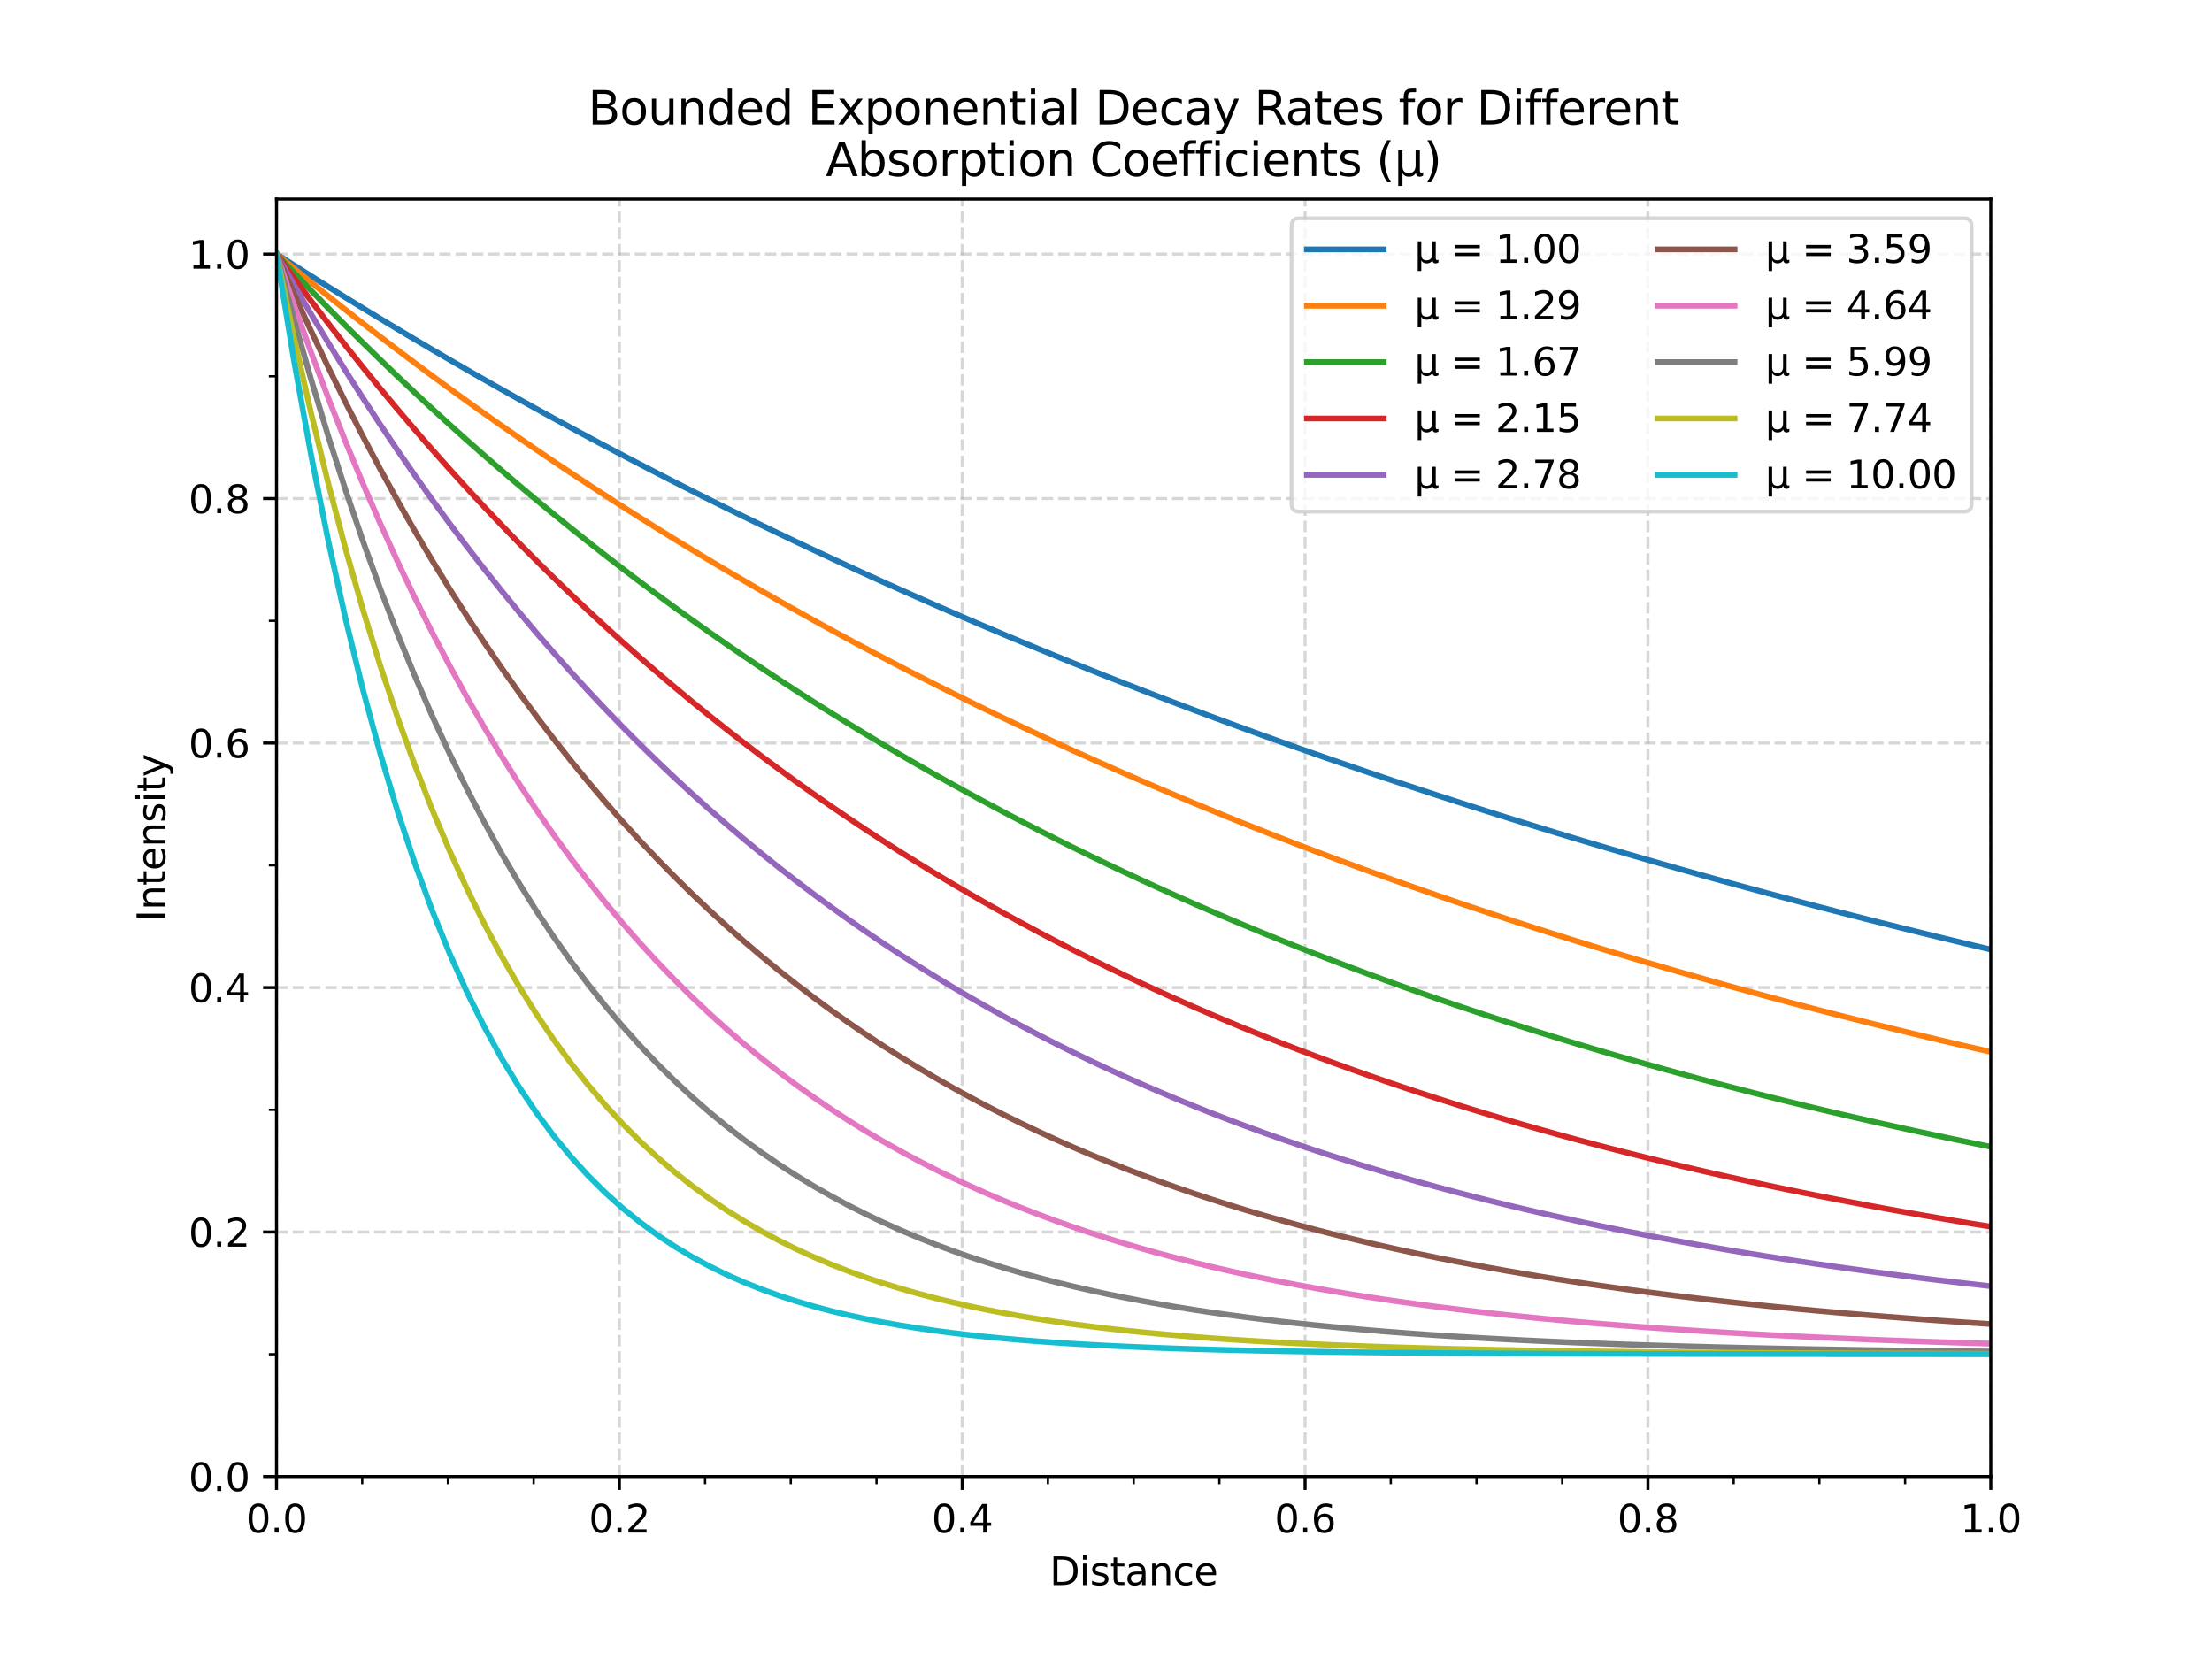 <?xml version="1.0" encoding="utf-8" standalone="no"?>
<!DOCTYPE svg PUBLIC "-//W3C//DTD SVG 1.1//EN"
  "http://www.w3.org/Graphics/SVG/1.1/DTD/svg11.dtd">
<svg xmlns:xlink="http://www.w3.org/1999/xlink" width="576pt" height="432pt" viewBox="0 0 576 432" xmlns="http://www.w3.org/2000/svg" version="1.1">
 <defs>
  <style type="text/css">*{stroke-linejoin: round; stroke-linecap: butt}</style>
 </defs>
 <g id="figure_1">
  <g id="patch_1">
   <path d="M 0 432 
L 576 432 
L 576 0 
L 0 0 
z
" style="fill: #ffffff"/>
  </g>
  <g id="axes_1">
   <g id="patch_2">
    <path d="M 72 384.48 
L 518.4 384.48 
L 518.4 51.84 
L 72 51.84 
z
" style="fill: #ffffff"/>
   </g>
   <g id="matplotlib.axis_1">
    <g id="xtick_1">
     <g id="line2d_1">
      <path d="M 72 384.48 
L 72 51.84 
" clip-path="url(#pe4709aba7e)" style="fill: none; stroke-dasharray: 2.96,1.28; stroke-dashoffset: 0; stroke: #b0b0b0; stroke-opacity: 0.5; stroke-width: 0.8"/>
     </g>
     <g id="line2d_2">
      <defs>
       <path id="ma3b45671a3" d="M 0 0 
L 0 3.5 
" style="stroke: #000000; stroke-width: 0.8"/>
      </defs>
      <g>
       <use xlink:href="#ma3b45671a3" x="72" y="384.48" style="stroke: #000000; stroke-width: 0.8"/>
      </g>
     </g>
     <g id="text_1">
      <!-- 0.0 -->
      <g transform="translate(64.048 399.078) scale(0.1 -0.1)">
       <defs>
        <path id="DejaVuSans-30" d="M 2034 4250 
Q 1547 4250 1301 3770 
Q 1056 3291 1056 2328 
Q 1056 1369 1301 889 
Q 1547 409 2034 409 
Q 2525 409 2770 889 
Q 3016 1369 3016 2328 
Q 3016 3291 2770 3770 
Q 2525 4250 2034 4250 
z
M 2034 4750 
Q 2819 4750 3233 4129 
Q 3647 3509 3647 2328 
Q 3647 1150 3233 529 
Q 2819 -91 2034 -91 
Q 1250 -91 836 529 
Q 422 1150 422 2328 
Q 422 3509 836 4129 
Q 1250 4750 2034 4750 
z
" transform="scale(0.016)"/>
        <path id="DejaVuSans-2e" d="M 684 794 
L 1344 794 
L 1344 0 
L 684 0 
L 684 794 
z
" transform="scale(0.016)"/>
       </defs>
       <use xlink:href="#DejaVuSans-30"/>
       <use xlink:href="#DejaVuSans-2e" transform="translate(63.623 0)"/>
       <use xlink:href="#DejaVuSans-30" transform="translate(95.41 0)"/>
      </g>
     </g>
    </g>
    <g id="xtick_2">
     <g id="line2d_3">
      <path d="M 161.28 384.48 
L 161.28 51.84 
" clip-path="url(#pe4709aba7e)" style="fill: none; stroke-dasharray: 2.96,1.28; stroke-dashoffset: 0; stroke: #b0b0b0; stroke-opacity: 0.5; stroke-width: 0.8"/>
     </g>
     <g id="line2d_4">
      <g>
       <use xlink:href="#ma3b45671a3" x="161.28" y="384.48" style="stroke: #000000; stroke-width: 0.8"/>
      </g>
     </g>
     <g id="text_2">
      <!-- 0.2 -->
      <g transform="translate(153.328 399.078) scale(0.1 -0.1)">
       <defs>
        <path id="DejaVuSans-32" d="M 1228 531 
L 3431 531 
L 3431 0 
L 469 0 
L 469 531 
Q 828 903 1448 1529 
Q 2069 2156 2228 2338 
Q 2531 2678 2651 2914 
Q 2772 3150 2772 3378 
Q 2772 3750 2511 3984 
Q 2250 4219 1831 4219 
Q 1534 4219 1204 4116 
Q 875 4013 500 3803 
L 500 4441 
Q 881 4594 1212 4672 
Q 1544 4750 1819 4750 
Q 2544 4750 2975 4387 
Q 3406 4025 3406 3419 
Q 3406 3131 3298 2873 
Q 3191 2616 2906 2266 
Q 2828 2175 2409 1742 
Q 1991 1309 1228 531 
z
" transform="scale(0.016)"/>
       </defs>
       <use xlink:href="#DejaVuSans-30"/>
       <use xlink:href="#DejaVuSans-2e" transform="translate(63.623 0)"/>
       <use xlink:href="#DejaVuSans-32" transform="translate(95.41 0)"/>
      </g>
     </g>
    </g>
    <g id="xtick_3">
     <g id="line2d_5">
      <path d="M 250.56 384.48 
L 250.56 51.84 
" clip-path="url(#pe4709aba7e)" style="fill: none; stroke-dasharray: 2.96,1.28; stroke-dashoffset: 0; stroke: #b0b0b0; stroke-opacity: 0.5; stroke-width: 0.8"/>
     </g>
     <g id="line2d_6">
      <g>
       <use xlink:href="#ma3b45671a3" x="250.56" y="384.48" style="stroke: #000000; stroke-width: 0.8"/>
      </g>
     </g>
     <g id="text_3">
      <!-- 0.4 -->
      <g transform="translate(242.608 399.078) scale(0.1 -0.1)">
       <defs>
        <path id="DejaVuSans-34" d="M 2419 4116 
L 825 1625 
L 2419 1625 
L 2419 4116 
z
M 2253 4666 
L 3047 4666 
L 3047 1625 
L 3713 1625 
L 3713 1100 
L 3047 1100 
L 3047 0 
L 2419 0 
L 2419 1100 
L 313 1100 
L 313 1709 
L 2253 4666 
z
" transform="scale(0.016)"/>
       </defs>
       <use xlink:href="#DejaVuSans-30"/>
       <use xlink:href="#DejaVuSans-2e" transform="translate(63.623 0)"/>
       <use xlink:href="#DejaVuSans-34" transform="translate(95.41 0)"/>
      </g>
     </g>
    </g>
    <g id="xtick_4">
     <g id="line2d_7">
      <path d="M 339.84 384.48 
L 339.84 51.84 
" clip-path="url(#pe4709aba7e)" style="fill: none; stroke-dasharray: 2.96,1.28; stroke-dashoffset: 0; stroke: #b0b0b0; stroke-opacity: 0.5; stroke-width: 0.8"/>
     </g>
     <g id="line2d_8">
      <g>
       <use xlink:href="#ma3b45671a3" x="339.84" y="384.48" style="stroke: #000000; stroke-width: 0.8"/>
      </g>
     </g>
     <g id="text_4">
      <!-- 0.6 -->
      <g transform="translate(331.888 399.078) scale(0.1 -0.1)">
       <defs>
        <path id="DejaVuSans-36" d="M 2113 2584 
Q 1688 2584 1439 2293 
Q 1191 2003 1191 1497 
Q 1191 994 1439 701 
Q 1688 409 2113 409 
Q 2538 409 2786 701 
Q 3034 994 3034 1497 
Q 3034 2003 2786 2293 
Q 2538 2584 2113 2584 
z
M 3366 4563 
L 3366 3988 
Q 3128 4100 2886 4159 
Q 2644 4219 2406 4219 
Q 1781 4219 1451 3797 
Q 1122 3375 1075 2522 
Q 1259 2794 1537 2939 
Q 1816 3084 2150 3084 
Q 2853 3084 3261 2657 
Q 3669 2231 3669 1497 
Q 3669 778 3244 343 
Q 2819 -91 2113 -91 
Q 1303 -91 875 529 
Q 447 1150 447 2328 
Q 447 3434 972 4092 
Q 1497 4750 2381 4750 
Q 2619 4750 2861 4703 
Q 3103 4656 3366 4563 
z
" transform="scale(0.016)"/>
       </defs>
       <use xlink:href="#DejaVuSans-30"/>
       <use xlink:href="#DejaVuSans-2e" transform="translate(63.623 0)"/>
       <use xlink:href="#DejaVuSans-36" transform="translate(95.41 0)"/>
      </g>
     </g>
    </g>
    <g id="xtick_5">
     <g id="line2d_9">
      <path d="M 429.12 384.48 
L 429.12 51.84 
" clip-path="url(#pe4709aba7e)" style="fill: none; stroke-dasharray: 2.96,1.28; stroke-dashoffset: 0; stroke: #b0b0b0; stroke-opacity: 0.5; stroke-width: 0.8"/>
     </g>
     <g id="line2d_10">
      <g>
       <use xlink:href="#ma3b45671a3" x="429.12" y="384.48" style="stroke: #000000; stroke-width: 0.8"/>
      </g>
     </g>
     <g id="text_5">
      <!-- 0.8 -->
      <g transform="translate(421.168 399.078) scale(0.1 -0.1)">
       <defs>
        <path id="DejaVuSans-38" d="M 2034 2216 
Q 1584 2216 1326 1975 
Q 1069 1734 1069 1313 
Q 1069 891 1326 650 
Q 1584 409 2034 409 
Q 2484 409 2743 651 
Q 3003 894 3003 1313 
Q 3003 1734 2745 1975 
Q 2488 2216 2034 2216 
z
M 1403 2484 
Q 997 2584 770 2862 
Q 544 3141 544 3541 
Q 544 4100 942 4425 
Q 1341 4750 2034 4750 
Q 2731 4750 3128 4425 
Q 3525 4100 3525 3541 
Q 3525 3141 3298 2862 
Q 3072 2584 2669 2484 
Q 3125 2378 3379 2068 
Q 3634 1759 3634 1313 
Q 3634 634 3220 271 
Q 2806 -91 2034 -91 
Q 1263 -91 848 271 
Q 434 634 434 1313 
Q 434 1759 690 2068 
Q 947 2378 1403 2484 
z
M 1172 3481 
Q 1172 3119 1398 2916 
Q 1625 2713 2034 2713 
Q 2441 2713 2670 2916 
Q 2900 3119 2900 3481 
Q 2900 3844 2670 4047 
Q 2441 4250 2034 4250 
Q 1625 4250 1398 4047 
Q 1172 3844 1172 3481 
z
" transform="scale(0.016)"/>
       </defs>
       <use xlink:href="#DejaVuSans-30"/>
       <use xlink:href="#DejaVuSans-2e" transform="translate(63.623 0)"/>
       <use xlink:href="#DejaVuSans-38" transform="translate(95.41 0)"/>
      </g>
     </g>
    </g>
    <g id="xtick_6">
     <g id="line2d_11">
      <path d="M 518.4 384.48 
L 518.4 51.84 
" clip-path="url(#pe4709aba7e)" style="fill: none; stroke-dasharray: 2.96,1.28; stroke-dashoffset: 0; stroke: #b0b0b0; stroke-opacity: 0.5; stroke-width: 0.8"/>
     </g>
     <g id="line2d_12">
      <g>
       <use xlink:href="#ma3b45671a3" x="518.4" y="384.48" style="stroke: #000000; stroke-width: 0.8"/>
      </g>
     </g>
     <g id="text_6">
      <!-- 1.0 -->
      <g transform="translate(510.448 399.078) scale(0.1 -0.1)">
       <defs>
        <path id="DejaVuSans-31" d="M 794 531 
L 1825 531 
L 1825 4091 
L 703 3866 
L 703 4441 
L 1819 4666 
L 2450 4666 
L 2450 531 
L 3481 531 
L 3481 0 
L 794 0 
L 794 531 
z
" transform="scale(0.016)"/>
       </defs>
       <use xlink:href="#DejaVuSans-31"/>
       <use xlink:href="#DejaVuSans-2e" transform="translate(63.623 0)"/>
       <use xlink:href="#DejaVuSans-30" transform="translate(95.41 0)"/>
      </g>
     </g>
    </g>
    <g id="xtick_7">
     <g id="line2d_13">
      <defs>
       <path id="mf20871112c" d="M 0 0 
L 0 2 
" style="stroke: #000000; stroke-width: 0.6"/>
      </defs>
      <g>
       <use xlink:href="#mf20871112c" x="94.32" y="384.48" style="stroke: #000000; stroke-width: 0.6"/>
      </g>
     </g>
    </g>
    <g id="xtick_8">
     <g id="line2d_14">
      <g>
       <use xlink:href="#mf20871112c" x="116.64" y="384.48" style="stroke: #000000; stroke-width: 0.6"/>
      </g>
     </g>
    </g>
    <g id="xtick_9">
     <g id="line2d_15">
      <g>
       <use xlink:href="#mf20871112c" x="138.96" y="384.48" style="stroke: #000000; stroke-width: 0.6"/>
      </g>
     </g>
    </g>
    <g id="xtick_10">
     <g id="line2d_16">
      <g>
       <use xlink:href="#mf20871112c" x="183.6" y="384.48" style="stroke: #000000; stroke-width: 0.6"/>
      </g>
     </g>
    </g>
    <g id="xtick_11">
     <g id="line2d_17">
      <g>
       <use xlink:href="#mf20871112c" x="205.92" y="384.48" style="stroke: #000000; stroke-width: 0.6"/>
      </g>
     </g>
    </g>
    <g id="xtick_12">
     <g id="line2d_18">
      <g>
       <use xlink:href="#mf20871112c" x="228.24" y="384.48" style="stroke: #000000; stroke-width: 0.6"/>
      </g>
     </g>
    </g>
    <g id="xtick_13">
     <g id="line2d_19">
      <g>
       <use xlink:href="#mf20871112c" x="272.88" y="384.48" style="stroke: #000000; stroke-width: 0.6"/>
      </g>
     </g>
    </g>
    <g id="xtick_14">
     <g id="line2d_20">
      <g>
       <use xlink:href="#mf20871112c" x="295.2" y="384.48" style="stroke: #000000; stroke-width: 0.6"/>
      </g>
     </g>
    </g>
    <g id="xtick_15">
     <g id="line2d_21">
      <g>
       <use xlink:href="#mf20871112c" x="317.52" y="384.48" style="stroke: #000000; stroke-width: 0.6"/>
      </g>
     </g>
    </g>
    <g id="xtick_16">
     <g id="line2d_22">
      <g>
       <use xlink:href="#mf20871112c" x="362.16" y="384.48" style="stroke: #000000; stroke-width: 0.6"/>
      </g>
     </g>
    </g>
    <g id="xtick_17">
     <g id="line2d_23">
      <g>
       <use xlink:href="#mf20871112c" x="384.48" y="384.48" style="stroke: #000000; stroke-width: 0.6"/>
      </g>
     </g>
    </g>
    <g id="xtick_18">
     <g id="line2d_24">
      <g>
       <use xlink:href="#mf20871112c" x="406.8" y="384.48" style="stroke: #000000; stroke-width: 0.6"/>
      </g>
     </g>
    </g>
    <g id="xtick_19">
     <g id="line2d_25">
      <g>
       <use xlink:href="#mf20871112c" x="451.44" y="384.48" style="stroke: #000000; stroke-width: 0.6"/>
      </g>
     </g>
    </g>
    <g id="xtick_20">
     <g id="line2d_26">
      <g>
       <use xlink:href="#mf20871112c" x="473.76" y="384.48" style="stroke: #000000; stroke-width: 0.6"/>
      </g>
     </g>
    </g>
    <g id="xtick_21">
     <g id="line2d_27">
      <g>
       <use xlink:href="#mf20871112c" x="496.08" y="384.48" style="stroke: #000000; stroke-width: 0.6"/>
      </g>
     </g>
    </g>
    <g id="text_7">
     <!-- Distance -->
     <g transform="translate(273.337 412.757) scale(0.1 -0.1)">
      <defs>
       <path id="DejaVuSans-44" d="M 1259 4147 
L 1259 519 
L 2022 519 
Q 2988 519 3436 956 
Q 3884 1394 3884 2338 
Q 3884 3275 3436 3711 
Q 2988 4147 2022 4147 
L 1259 4147 
z
M 628 4666 
L 1925 4666 
Q 3281 4666 3915 4102 
Q 4550 3538 4550 2338 
Q 4550 1131 3912 565 
Q 3275 0 1925 0 
L 628 0 
L 628 4666 
z
" transform="scale(0.016)"/>
       <path id="DejaVuSans-69" d="M 603 3500 
L 1178 3500 
L 1178 0 
L 603 0 
L 603 3500 
z
M 603 4863 
L 1178 4863 
L 1178 4134 
L 603 4134 
L 603 4863 
z
" transform="scale(0.016)"/>
       <path id="DejaVuSans-73" d="M 2834 3397 
L 2834 2853 
Q 2591 2978 2328 3040 
Q 2066 3103 1784 3103 
Q 1356 3103 1142 2972 
Q 928 2841 928 2578 
Q 928 2378 1081 2264 
Q 1234 2150 1697 2047 
L 1894 2003 
Q 2506 1872 2764 1633 
Q 3022 1394 3022 966 
Q 3022 478 2636 193 
Q 2250 -91 1575 -91 
Q 1294 -91 989 -36 
Q 684 19 347 128 
L 347 722 
Q 666 556 975 473 
Q 1284 391 1588 391 
Q 1994 391 2212 530 
Q 2431 669 2431 922 
Q 2431 1156 2273 1281 
Q 2116 1406 1581 1522 
L 1381 1569 
Q 847 1681 609 1914 
Q 372 2147 372 2553 
Q 372 3047 722 3315 
Q 1072 3584 1716 3584 
Q 2034 3584 2315 3537 
Q 2597 3491 2834 3397 
z
" transform="scale(0.016)"/>
       <path id="DejaVuSans-74" d="M 1172 4494 
L 1172 3500 
L 2356 3500 
L 2356 3053 
L 1172 3053 
L 1172 1153 
Q 1172 725 1289 603 
Q 1406 481 1766 481 
L 2356 481 
L 2356 0 
L 1766 0 
Q 1100 0 847 248 
Q 594 497 594 1153 
L 594 3053 
L 172 3053 
L 172 3500 
L 594 3500 
L 594 4494 
L 1172 4494 
z
" transform="scale(0.016)"/>
       <path id="DejaVuSans-61" d="M 2194 1759 
Q 1497 1759 1228 1600 
Q 959 1441 959 1056 
Q 959 750 1161 570 
Q 1363 391 1709 391 
Q 2188 391 2477 730 
Q 2766 1069 2766 1631 
L 2766 1759 
L 2194 1759 
z
M 3341 1997 
L 3341 0 
L 2766 0 
L 2766 531 
Q 2569 213 2275 61 
Q 1981 -91 1556 -91 
Q 1019 -91 701 211 
Q 384 513 384 1019 
Q 384 1609 779 1909 
Q 1175 2209 1959 2209 
L 2766 2209 
L 2766 2266 
Q 2766 2663 2505 2880 
Q 2244 3097 1772 3097 
Q 1472 3097 1187 3025 
Q 903 2953 641 2809 
L 641 3341 
Q 956 3463 1253 3523 
Q 1550 3584 1831 3584 
Q 2591 3584 2966 3190 
Q 3341 2797 3341 1997 
z
" transform="scale(0.016)"/>
       <path id="DejaVuSans-6e" d="M 3513 2113 
L 3513 0 
L 2938 0 
L 2938 2094 
Q 2938 2591 2744 2837 
Q 2550 3084 2163 3084 
Q 1697 3084 1428 2787 
Q 1159 2491 1159 1978 
L 1159 0 
L 581 0 
L 581 3500 
L 1159 3500 
L 1159 2956 
Q 1366 3272 1645 3428 
Q 1925 3584 2291 3584 
Q 2894 3584 3203 3211 
Q 3513 2838 3513 2113 
z
" transform="scale(0.016)"/>
       <path id="DejaVuSans-63" d="M 3122 3366 
L 3122 2828 
Q 2878 2963 2633 3030 
Q 2388 3097 2138 3097 
Q 1578 3097 1268 2742 
Q 959 2388 959 1747 
Q 959 1106 1268 751 
Q 1578 397 2138 397 
Q 2388 397 2633 464 
Q 2878 531 3122 666 
L 3122 134 
Q 2881 22 2623 -34 
Q 2366 -91 2075 -91 
Q 1284 -91 818 406 
Q 353 903 353 1747 
Q 353 2603 823 3093 
Q 1294 3584 2113 3584 
Q 2378 3584 2631 3529 
Q 2884 3475 3122 3366 
z
" transform="scale(0.016)"/>
       <path id="DejaVuSans-65" d="M 3597 1894 
L 3597 1613 
L 953 1613 
Q 991 1019 1311 708 
Q 1631 397 2203 397 
Q 2534 397 2845 478 
Q 3156 559 3463 722 
L 3463 178 
Q 3153 47 2828 -22 
Q 2503 -91 2169 -91 
Q 1331 -91 842 396 
Q 353 884 353 1716 
Q 353 2575 817 3079 
Q 1281 3584 2069 3584 
Q 2775 3584 3186 3129 
Q 3597 2675 3597 1894 
z
M 3022 2063 
Q 3016 2534 2758 2815 
Q 2500 3097 2075 3097 
Q 1594 3097 1305 2825 
Q 1016 2553 972 2059 
L 3022 2063 
z
" transform="scale(0.016)"/>
      </defs>
      <use xlink:href="#DejaVuSans-44"/>
      <use xlink:href="#DejaVuSans-69" transform="translate(77.002 0)"/>
      <use xlink:href="#DejaVuSans-73" transform="translate(104.785 0)"/>
      <use xlink:href="#DejaVuSans-74" transform="translate(156.885 0)"/>
      <use xlink:href="#DejaVuSans-61" transform="translate(196.094 0)"/>
      <use xlink:href="#DejaVuSans-6e" transform="translate(257.373 0)"/>
      <use xlink:href="#DejaVuSans-63" transform="translate(320.752 0)"/>
      <use xlink:href="#DejaVuSans-65" transform="translate(375.732 0)"/>
     </g>
    </g>
   </g>
   <g id="matplotlib.axis_2">
    <g id="ytick_1">
     <g id="line2d_28">
      <path d="M 72 384.48 
L 518.4 384.48 
" clip-path="url(#pe4709aba7e)" style="fill: none; stroke-dasharray: 2.96,1.28; stroke-dashoffset: 0; stroke: #b0b0b0; stroke-opacity: 0.5; stroke-width: 0.8"/>
     </g>
     <g id="line2d_29">
      <defs>
       <path id="mecb305c265" d="M 0 0 
L -3.5 0 
" style="stroke: #000000; stroke-width: 0.8"/>
      </defs>
      <g>
       <use xlink:href="#mecb305c265" x="72" y="384.48" style="stroke: #000000; stroke-width: 0.8"/>
      </g>
     </g>
     <g id="text_8">
      <!-- 0.0 -->
      <g transform="translate(49.097 388.279) scale(0.1 -0.1)">
       <use xlink:href="#DejaVuSans-30"/>
       <use xlink:href="#DejaVuSans-2e" transform="translate(63.623 0)"/>
       <use xlink:href="#DejaVuSans-30" transform="translate(95.41 0)"/>
      </g>
     </g>
    </g>
    <g id="ytick_2">
     <g id="line2d_30">
      <path d="M 72 320.817 
L 518.4 320.817 
" clip-path="url(#pe4709aba7e)" style="fill: none; stroke-dasharray: 2.96,1.28; stroke-dashoffset: 0; stroke: #b0b0b0; stroke-opacity: 0.5; stroke-width: 0.8"/>
     </g>
     <g id="line2d_31">
      <g>
       <use xlink:href="#mecb305c265" x="72" y="320.817" style="stroke: #000000; stroke-width: 0.8"/>
      </g>
     </g>
     <g id="text_9">
      <!-- 0.2 -->
      <g transform="translate(49.097 324.616) scale(0.1 -0.1)">
       <use xlink:href="#DejaVuSans-30"/>
       <use xlink:href="#DejaVuSans-2e" transform="translate(63.623 0)"/>
       <use xlink:href="#DejaVuSans-32" transform="translate(95.41 0)"/>
      </g>
     </g>
    </g>
    <g id="ytick_3">
     <g id="line2d_32">
      <path d="M 72 257.153 
L 518.4 257.153 
" clip-path="url(#pe4709aba7e)" style="fill: none; stroke-dasharray: 2.96,1.28; stroke-dashoffset: 0; stroke: #b0b0b0; stroke-opacity: 0.5; stroke-width: 0.8"/>
     </g>
     <g id="line2d_33">
      <g>
       <use xlink:href="#mecb305c265" x="72" y="257.153" style="stroke: #000000; stroke-width: 0.8"/>
      </g>
     </g>
     <g id="text_10">
      <!-- 0.4 -->
      <g transform="translate(49.097 260.953) scale(0.1 -0.1)">
       <use xlink:href="#DejaVuSans-30"/>
       <use xlink:href="#DejaVuSans-2e" transform="translate(63.623 0)"/>
       <use xlink:href="#DejaVuSans-34" transform="translate(95.41 0)"/>
      </g>
     </g>
    </g>
    <g id="ytick_4">
     <g id="line2d_34">
      <path d="M 72 193.49 
L 518.4 193.49 
" clip-path="url(#pe4709aba7e)" style="fill: none; stroke-dasharray: 2.96,1.28; stroke-dashoffset: 0; stroke: #b0b0b0; stroke-opacity: 0.5; stroke-width: 0.8"/>
     </g>
     <g id="line2d_35">
      <g>
       <use xlink:href="#mecb305c265" x="72" y="193.49" style="stroke: #000000; stroke-width: 0.8"/>
      </g>
     </g>
     <g id="text_11">
      <!-- 0.6 -->
      <g transform="translate(49.097 197.289) scale(0.1 -0.1)">
       <use xlink:href="#DejaVuSans-30"/>
       <use xlink:href="#DejaVuSans-2e" transform="translate(63.623 0)"/>
       <use xlink:href="#DejaVuSans-36" transform="translate(95.41 0)"/>
      </g>
     </g>
    </g>
    <g id="ytick_5">
     <g id="line2d_36">
      <path d="M 72 129.827 
L 518.4 129.827 
" clip-path="url(#pe4709aba7e)" style="fill: none; stroke-dasharray: 2.96,1.28; stroke-dashoffset: 0; stroke: #b0b0b0; stroke-opacity: 0.5; stroke-width: 0.8"/>
     </g>
     <g id="line2d_37">
      <g>
       <use xlink:href="#mecb305c265" x="72" y="129.827" style="stroke: #000000; stroke-width: 0.8"/>
      </g>
     </g>
     <g id="text_12">
      <!-- 0.8 -->
      <g transform="translate(49.097 133.626) scale(0.1 -0.1)">
       <use xlink:href="#DejaVuSans-30"/>
       <use xlink:href="#DejaVuSans-2e" transform="translate(63.623 0)"/>
       <use xlink:href="#DejaVuSans-38" transform="translate(95.41 0)"/>
      </g>
     </g>
    </g>
    <g id="ytick_6">
     <g id="line2d_38">
      <path d="M 72 66.164 
L 518.4 66.164 
" clip-path="url(#pe4709aba7e)" style="fill: none; stroke-dasharray: 2.96,1.28; stroke-dashoffset: 0; stroke: #b0b0b0; stroke-opacity: 0.5; stroke-width: 0.8"/>
     </g>
     <g id="line2d_39">
      <g>
       <use xlink:href="#mecb305c265" x="72" y="66.164" style="stroke: #000000; stroke-width: 0.8"/>
      </g>
     </g>
     <g id="text_13">
      <!-- 1.0 -->
      <g transform="translate(49.097 69.963) scale(0.1 -0.1)">
       <use xlink:href="#DejaVuSans-31"/>
       <use xlink:href="#DejaVuSans-2e" transform="translate(63.623 0)"/>
       <use xlink:href="#DejaVuSans-30" transform="translate(95.41 0)"/>
      </g>
     </g>
    </g>
    <g id="ytick_7">
     <g id="line2d_40">
      <defs>
       <path id="m170d616b90" d="M 0 0 
L -2 0 
" style="stroke: #000000; stroke-width: 0.6"/>
      </defs>
      <g>
       <use xlink:href="#m170d616b90" x="72" y="352.648" style="stroke: #000000; stroke-width: 0.6"/>
      </g>
     </g>
    </g>
    <g id="ytick_8">
     <g id="line2d_41">
      <g>
       <use xlink:href="#m170d616b90" x="72" y="288.985" style="stroke: #000000; stroke-width: 0.6"/>
      </g>
     </g>
    </g>
    <g id="ytick_9">
     <g id="line2d_42">
      <g>
       <use xlink:href="#m170d616b90" x="72" y="225.322" style="stroke: #000000; stroke-width: 0.6"/>
      </g>
     </g>
    </g>
    <g id="ytick_10">
     <g id="line2d_43">
      <g>
       <use xlink:href="#m170d616b90" x="72" y="161.659" style="stroke: #000000; stroke-width: 0.6"/>
      </g>
     </g>
    </g>
    <g id="ytick_11">
     <g id="line2d_44">
      <g>
       <use xlink:href="#m170d616b90" x="72" y="97.995" style="stroke: #000000; stroke-width: 0.6"/>
      </g>
     </g>
    </g>
    <g id="text_14">
     <!-- Intensity -->
     <g transform="translate(43.017 239.923) rotate(-90) scale(0.1 -0.1)">
      <defs>
       <path id="DejaVuSans-49" d="M 628 4666 
L 1259 4666 
L 1259 0 
L 628 0 
L 628 4666 
z
" transform="scale(0.016)"/>
       <path id="DejaVuSans-79" d="M 2059 -325 
Q 1816 -950 1584 -1140 
Q 1353 -1331 966 -1331 
L 506 -1331 
L 506 -850 
L 844 -850 
Q 1081 -850 1212 -737 
Q 1344 -625 1503 -206 
L 1606 56 
L 191 3500 
L 800 3500 
L 1894 763 
L 2988 3500 
L 3597 3500 
L 2059 -325 
z
" transform="scale(0.016)"/>
      </defs>
      <use xlink:href="#DejaVuSans-49"/>
      <use xlink:href="#DejaVuSans-6e" transform="translate(29.492 0)"/>
      <use xlink:href="#DejaVuSans-74" transform="translate(92.871 0)"/>
      <use xlink:href="#DejaVuSans-65" transform="translate(132.08 0)"/>
      <use xlink:href="#DejaVuSans-6e" transform="translate(193.604 0)"/>
      <use xlink:href="#DejaVuSans-73" transform="translate(256.982 0)"/>
      <use xlink:href="#DejaVuSans-69" transform="translate(309.082 0)"/>
      <use xlink:href="#DejaVuSans-74" transform="translate(336.865 0)"/>
      <use xlink:href="#DejaVuSans-79" transform="translate(376.074 0)"/>
     </g>
    </g>
   </g>
   <g id="line2d_45">
    <path d="M 72 66.164 
L 76.509 69.043 
L 81.018 71.893 
L 85.527 74.715 
L 90.036 77.508 
L 94.545 80.273 
L 99.055 83.011 
L 103.564 85.721 
L 108.073 88.403 
L 112.582 91.059 
L 117.091 93.688 
L 121.6 96.291 
L 126.109 98.867 
L 130.618 101.418 
L 135.127 103.942 
L 139.636 106.442 
L 144.145 108.916 
L 148.655 111.366 
L 153.164 113.791 
L 157.673 116.191 
L 162.182 118.568 
L 166.691 120.92 
L 171.2 123.249 
L 175.709 125.555 
L 180.218 127.837 
L 184.727 130.097 
L 189.236 132.333 
L 193.745 134.547 
L 198.255 136.739 
L 202.764 138.909 
L 207.273 141.057 
L 211.782 143.184 
L 216.291 145.289 
L 220.8 147.373 
L 225.309 149.436 
L 229.818 151.478 
L 234.327 153.5 
L 238.836 155.502 
L 243.345 157.483 
L 247.855 159.444 
L 252.364 161.386 
L 256.873 163.308 
L 261.382 165.211 
L 265.891 167.095 
L 270.4 168.96 
L 274.909 170.806 
L 279.418 172.634 
L 283.927 174.443 
L 288.436 176.234 
L 292.945 178.007 
L 297.455 179.762 
L 301.964 181.499 
L 306.473 183.22 
L 310.982 184.922 
L 315.491 186.608 
L 320 188.277 
L 324.509 189.929 
L 329.018 191.564 
L 333.527 193.183 
L 338.036 194.786 
L 342.545 196.372 
L 347.055 197.943 
L 351.564 199.498 
L 356.073 201.037 
L 360.582 202.561 
L 365.091 204.069 
L 369.6 205.562 
L 374.109 207.04 
L 378.618 208.504 
L 383.127 209.952 
L 387.636 211.387 
L 392.145 212.806 
L 396.655 214.212 
L 401.164 215.603 
L 405.673 216.98 
L 410.182 218.344 
L 414.691 219.694 
L 419.2 221.03 
L 423.709 222.353 
L 428.218 223.662 
L 432.727 224.958 
L 437.236 226.242 
L 441.745 227.512 
L 446.255 228.77 
L 450.764 230.015 
L 455.273 231.247 
L 459.782 232.467 
L 464.291 233.675 
L 468.8 234.871 
L 473.309 236.055 
L 477.818 237.226 
L 482.327 238.386 
L 486.836 239.535 
L 491.345 240.672 
L 495.855 241.797 
L 500.364 242.911 
L 504.873 244.014 
L 509.382 245.106 
L 513.891 246.187 
L 518.4 247.257 
" clip-path="url(#pe4709aba7e)" style="fill: none; stroke: #1f77b4; stroke-width: 1.5; stroke-linecap: square"/>
   </g>
   <g id="line2d_46">
    <path d="M 72 66.164 
L 76.509 69.877 
L 81.018 73.542 
L 85.527 77.159 
L 90.036 80.73 
L 94.545 84.254 
L 99.055 87.733 
L 103.564 91.167 
L 108.073 94.556 
L 112.582 97.901 
L 117.091 101.203 
L 121.6 104.462 
L 126.109 107.679 
L 130.618 110.854 
L 135.127 113.988 
L 139.636 117.081 
L 144.145 120.134 
L 148.655 123.148 
L 153.164 126.123 
L 157.673 129.059 
L 162.182 131.957 
L 166.691 134.817 
L 171.2 137.641 
L 175.709 140.427 
L 180.218 143.178 
L 184.727 145.893 
L 189.236 148.573 
L 193.745 151.218 
L 198.255 153.829 
L 202.764 156.406 
L 207.273 158.949 
L 211.782 161.46 
L 216.291 163.938 
L 220.8 166.384 
L 225.309 168.798 
L 229.818 171.181 
L 234.327 173.533 
L 238.836 175.854 
L 243.345 178.146 
L 247.855 180.408 
L 252.364 182.64 
L 256.873 184.844 
L 261.382 187.019 
L 265.891 189.165 
L 270.4 191.284 
L 274.909 193.376 
L 279.418 195.44 
L 283.927 197.478 
L 288.436 199.489 
L 292.945 201.474 
L 297.455 203.433 
L 301.964 205.367 
L 306.473 207.276 
L 310.982 209.161 
L 315.491 211.02 
L 320 212.856 
L 324.509 214.668 
L 329.018 216.456 
L 333.527 218.222 
L 338.036 219.964 
L 342.545 221.684 
L 347.055 223.381 
L 351.564 225.057 
L 356.073 226.71 
L 360.582 228.343 
L 365.091 229.954 
L 369.6 231.544 
L 374.109 233.114 
L 378.618 234.663 
L 383.127 236.192 
L 387.636 237.702 
L 392.145 239.192 
L 396.655 240.662 
L 401.164 242.114 
L 405.673 243.546 
L 410.182 244.96 
L 414.691 246.356 
L 419.2 247.734 
L 423.709 249.094 
L 428.218 250.436 
L 432.727 251.761 
L 437.236 253.068 
L 441.745 254.359 
L 446.255 255.633 
L 450.764 256.89 
L 455.273 258.131 
L 459.782 259.356 
L 464.291 260.566 
L 468.8 261.759 
L 473.309 262.937 
L 477.818 264.1 
L 482.327 265.248 
L 486.836 266.38 
L 491.345 267.499 
L 495.855 268.602 
L 500.364 269.692 
L 504.873 270.767 
L 509.382 271.828 
L 513.891 272.876 
L 518.4 273.91 
" clip-path="url(#pe4709aba7e)" style="fill: none; stroke: #ff7f0e; stroke-width: 1.5; stroke-linecap: square"/>
   </g>
   <g id="line2d_47">
    <path d="M 72 66.164 
L 76.509 70.95 
L 81.018 75.657 
L 85.527 80.285 
L 90.036 84.836 
L 94.545 89.31 
L 99.055 93.71 
L 103.564 98.037 
L 108.073 102.291 
L 112.582 106.474 
L 117.091 110.587 
L 121.6 114.632 
L 126.109 118.609 
L 130.618 122.519 
L 135.127 126.364 
L 139.636 130.145 
L 144.145 133.863 
L 148.655 137.518 
L 153.164 141.113 
L 157.673 144.647 
L 162.182 148.122 
L 166.691 151.54 
L 171.2 154.9 
L 175.709 158.204 
L 180.218 161.453 
L 184.727 164.647 
L 189.236 167.788 
L 193.745 170.877 
L 198.255 173.914 
L 202.764 176.901 
L 207.273 179.837 
L 211.782 182.724 
L 216.291 185.564 
L 220.8 188.355 
L 225.309 191.1 
L 229.818 193.8 
L 234.327 196.454 
L 238.836 199.063 
L 243.345 201.63 
L 247.855 204.153 
L 252.364 206.634 
L 256.873 209.074 
L 261.382 211.472 
L 265.891 213.831 
L 270.4 216.151 
L 274.909 218.431 
L 279.418 220.674 
L 283.927 222.879 
L 288.436 225.047 
L 292.945 227.179 
L 297.455 229.276 
L 301.964 231.337 
L 306.473 233.364 
L 310.982 235.357 
L 315.491 237.317 
L 320 239.244 
L 324.509 241.138 
L 329.018 243.002 
L 333.527 244.834 
L 338.036 246.635 
L 342.545 248.406 
L 347.055 250.148 
L 351.564 251.861 
L 356.073 253.545 
L 360.582 255.201 
L 365.091 256.829 
L 369.6 258.43 
L 374.109 260.004 
L 378.618 261.552 
L 383.127 263.074 
L 387.636 264.571 
L 392.145 266.042 
L 396.655 267.489 
L 401.164 268.912 
L 405.673 270.311 
L 410.182 271.687 
L 414.691 273.04 
L 419.2 274.37 
L 423.709 275.678 
L 428.218 276.964 
L 432.727 278.228 
L 437.236 279.472 
L 441.745 280.694 
L 446.255 281.897 
L 450.764 283.079 
L 455.273 284.241 
L 459.782 285.384 
L 464.291 286.508 
L 468.8 287.613 
L 473.309 288.7 
L 477.818 289.768 
L 482.327 290.819 
L 486.836 291.852 
L 491.345 292.868 
L 495.855 293.867 
L 500.364 294.849 
L 504.873 295.814 
L 509.382 296.764 
L 513.891 297.698 
L 518.4 298.616 
" clip-path="url(#pe4709aba7e)" style="fill: none; stroke: #2ca02c; stroke-width: 1.5; stroke-linecap: square"/>
   </g>
   <g id="line2d_48">
    <path d="M 72 66.164 
L 76.509 72.331 
L 81.018 78.365 
L 85.527 84.27 
L 90.036 90.047 
L 94.545 95.7 
L 99.055 101.231 
L 103.564 106.643 
L 108.073 111.939 
L 112.582 117.121 
L 117.091 122.191 
L 121.6 127.152 
L 126.109 132.006 
L 130.618 136.756 
L 135.127 141.404 
L 139.636 145.951 
L 144.145 150.401 
L 148.655 154.754 
L 153.164 159.014 
L 157.673 163.183 
L 162.182 167.261 
L 166.691 171.252 
L 171.2 175.157 
L 175.709 178.978 
L 180.218 182.716 
L 184.727 186.374 
L 189.236 189.954 
L 193.745 193.456 
L 198.255 196.883 
L 202.764 200.236 
L 207.273 203.517 
L 211.782 206.727 
L 216.291 209.869 
L 220.8 212.942 
L 225.309 215.95 
L 229.818 218.892 
L 234.327 221.772 
L 238.836 224.589 
L 243.345 227.346 
L 247.855 230.043 
L 252.364 232.683 
L 256.873 235.265 
L 261.382 237.792 
L 265.891 240.264 
L 270.4 242.684 
L 274.909 245.051 
L 279.418 247.367 
L 283.927 249.634 
L 288.436 251.851 
L 292.945 254.021 
L 297.455 256.144 
L 301.964 258.222 
L 306.473 260.254 
L 310.982 262.243 
L 315.491 264.189 
L 320 266.094 
L 324.509 267.957 
L 329.018 269.78 
L 333.527 271.564 
L 338.036 273.309 
L 342.545 275.017 
L 347.055 276.688 
L 351.564 278.324 
L 356.073 279.924 
L 360.582 281.489 
L 365.091 283.021 
L 369.6 284.52 
L 374.109 285.986 
L 378.618 287.421 
L 383.127 288.826 
L 387.636 290.2 
L 392.145 291.544 
L 396.655 292.859 
L 401.164 294.146 
L 405.673 295.406 
L 410.182 296.638 
L 414.691 297.844 
L 419.2 299.023 
L 423.709 300.178 
L 428.218 301.307 
L 432.727 302.413 
L 437.236 303.494 
L 441.745 304.552 
L 446.255 305.587 
L 450.764 306.601 
L 455.273 307.592 
L 459.782 308.562 
L 464.291 309.511 
L 468.8 310.439 
L 473.309 311.348 
L 477.818 312.237 
L 482.327 313.107 
L 486.836 313.958 
L 491.345 314.791 
L 495.855 315.606 
L 500.364 316.403 
L 504.873 317.184 
L 509.382 317.947 
L 513.891 318.694 
L 518.4 319.425 
" clip-path="url(#pe4709aba7e)" style="fill: none; stroke: #d62728; stroke-width: 1.5; stroke-linecap: square"/>
   </g>
   <g id="line2d_49">
    <path d="M 72 66.164 
L 76.509 74.104 
L 81.018 81.824 
L 85.527 89.33 
L 90.036 96.628 
L 94.545 103.723 
L 99.055 110.622 
L 103.564 117.33 
L 108.073 123.852 
L 112.582 130.193 
L 117.091 136.359 
L 121.6 142.353 
L 126.109 148.182 
L 130.618 153.848 
L 135.127 159.358 
L 139.636 164.715 
L 144.145 169.924 
L 148.655 174.988 
L 153.164 179.912 
L 157.673 184.7 
L 162.182 189.354 
L 166.691 193.88 
L 171.2 198.28 
L 175.709 202.559 
L 180.218 206.719 
L 184.727 210.763 
L 189.236 214.695 
L 193.745 218.519 
L 198.255 222.236 
L 202.764 225.851 
L 207.273 229.365 
L 211.782 232.782 
L 216.291 236.104 
L 220.8 239.334 
L 225.309 242.475 
L 229.818 245.528 
L 234.327 248.497 
L 238.836 251.384 
L 243.345 254.19 
L 247.855 256.919 
L 252.364 259.572 
L 256.873 262.152 
L 261.382 264.66 
L 265.891 267.099 
L 270.4 269.47 
L 274.909 271.775 
L 279.418 274.016 
L 283.927 276.196 
L 288.436 278.315 
L 292.945 280.375 
L 297.455 282.378 
L 301.964 284.325 
L 306.473 286.219 
L 310.982 288.06 
L 315.491 289.85 
L 320 291.591 
L 324.509 293.283 
L 329.018 294.928 
L 333.527 296.528 
L 338.036 298.083 
L 342.545 299.596 
L 347.055 301.066 
L 351.564 302.496 
L 356.073 303.886 
L 360.582 305.237 
L 365.091 306.551 
L 369.6 307.829 
L 374.109 309.071 
L 378.618 310.279 
L 383.127 311.453 
L 387.636 312.595 
L 392.145 313.705 
L 396.655 314.784 
L 401.164 315.834 
L 405.673 316.854 
L 410.182 317.846 
L 414.691 318.811 
L 419.2 319.748 
L 423.709 320.66 
L 428.218 321.547 
L 432.727 322.409 
L 437.236 323.247 
L 441.745 324.062 
L 446.255 324.854 
L 450.764 325.624 
L 455.273 326.373 
L 459.782 327.102 
L 464.291 327.81 
L 468.8 328.498 
L 473.309 329.167 
L 477.818 329.818 
L 482.327 330.451 
L 486.836 331.066 
L 491.345 331.664 
L 495.855 332.246 
L 500.364 332.811 
L 504.873 333.361 
L 509.382 333.896 
L 513.891 334.415 
L 518.4 334.921 
" clip-path="url(#pe4709aba7e)" style="fill: none; stroke: #9467bd; stroke-width: 1.5; stroke-linecap: square"/>
   </g>
   <g id="line2d_50">
    <path d="M 72 66.164 
L 76.509 76.377 
L 81.018 86.226 
L 85.527 95.724 
L 90.036 104.883 
L 94.545 113.716 
L 99.055 122.234 
L 103.564 130.448 
L 108.073 138.37 
L 112.582 146.009 
L 117.091 153.376 
L 121.6 160.48 
L 126.109 167.331 
L 130.618 173.937 
L 135.127 180.308 
L 139.636 186.452 
L 144.145 192.377 
L 148.655 198.091 
L 153.164 203.601 
L 157.673 208.914 
L 162.182 214.039 
L 166.691 218.98 
L 171.2 223.745 
L 175.709 228.341 
L 180.218 232.772 
L 184.727 237.046 
L 189.236 241.167 
L 193.745 245.142 
L 198.255 248.974 
L 202.764 252.67 
L 207.273 256.234 
L 211.782 259.672 
L 216.291 262.986 
L 220.8 266.183 
L 225.309 269.265 
L 229.818 272.238 
L 234.327 275.104 
L 238.836 277.869 
L 243.345 280.535 
L 247.855 283.106 
L 252.364 285.585 
L 256.873 287.976 
L 261.382 290.281 
L 265.891 292.505 
L 270.4 294.649 
L 274.909 296.717 
L 279.418 298.711 
L 283.927 300.633 
L 288.436 302.488 
L 292.945 304.276 
L 297.455 306 
L 301.964 307.663 
L 306.473 309.267 
L 310.982 310.814 
L 315.491 312.305 
L 320 313.743 
L 324.509 315.13 
L 329.018 316.468 
L 333.527 317.758 
L 338.036 319.002 
L 342.545 320.201 
L 347.055 321.358 
L 351.564 322.473 
L 356.073 323.549 
L 360.582 324.586 
L 365.091 325.587 
L 369.6 326.552 
L 374.109 327.482 
L 378.618 328.379 
L 383.127 329.244 
L 387.636 330.079 
L 392.145 330.883 
L 396.655 331.659 
L 401.164 332.408 
L 405.673 333.129 
L 410.182 333.825 
L 414.691 334.496 
L 419.2 335.143 
L 423.709 335.767 
L 428.218 336.369 
L 432.727 336.949 
L 437.236 337.509 
L 441.745 338.049 
L 446.255 338.569 
L 450.764 339.071 
L 455.273 339.555 
L 459.782 340.022 
L 464.291 340.472 
L 468.8 340.906 
L 473.309 341.325 
L 477.818 341.729 
L 482.327 342.118 
L 486.836 342.493 
L 491.345 342.855 
L 495.855 343.204 
L 500.364 343.541 
L 504.873 343.866 
L 509.382 344.179 
L 513.891 344.481 
L 518.4 344.772 
" clip-path="url(#pe4709aba7e)" style="fill: none; stroke: #8c564b; stroke-width: 1.5; stroke-linecap: square"/>
   </g>
   <g id="line2d_51">
    <path d="M 72 66.164 
L 76.509 79.285 
L 81.018 91.806 
L 85.527 103.753 
L 90.036 115.153 
L 94.545 126.031 
L 99.055 136.411 
L 103.564 146.315 
L 108.073 155.766 
L 112.582 164.784 
L 117.091 173.388 
L 121.6 181.599 
L 126.109 189.433 
L 130.618 196.909 
L 135.127 204.042 
L 139.636 210.849 
L 144.145 217.344 
L 148.655 223.541 
L 153.164 229.454 
L 157.673 235.097 
L 162.182 240.481 
L 166.691 245.619 
L 171.2 250.521 
L 175.709 255.199 
L 180.218 259.662 
L 184.727 263.921 
L 189.236 267.985 
L 193.745 271.863 
L 198.255 275.563 
L 202.764 279.094 
L 207.273 282.463 
L 211.782 285.677 
L 216.291 288.745 
L 220.8 291.672 
L 225.309 294.465 
L 229.818 297.13 
L 234.327 299.673 
L 238.836 302.099 
L 243.345 304.414 
L 247.855 306.624 
L 252.364 308.732 
L 256.873 310.743 
L 261.382 312.662 
L 265.891 314.494 
L 270.4 316.242 
L 274.909 317.909 
L 279.418 319.5 
L 283.927 321.018 
L 288.436 322.467 
L 292.945 323.85 
L 297.455 325.169 
L 301.964 326.427 
L 306.473 327.628 
L 310.982 328.774 
L 315.491 329.868 
L 320 330.911 
L 324.509 331.907 
L 329.018 332.857 
L 333.527 333.763 
L 338.036 334.628 
L 342.545 335.454 
L 347.055 336.241 
L 351.564 336.993 
L 356.073 337.71 
L 360.582 338.394 
L 365.091 339.047 
L 369.6 339.67 
L 374.109 340.264 
L 378.618 340.832 
L 383.127 341.373 
L 387.636 341.889 
L 392.145 342.382 
L 396.655 342.852 
L 401.164 343.301 
L 405.673 343.729 
L 410.182 344.138 
L 414.691 344.527 
L 419.2 344.899 
L 423.709 345.254 
L 428.218 345.593 
L 432.727 345.916 
L 437.236 346.224 
L 441.745 346.519 
L 446.255 346.799 
L 450.764 347.067 
L 455.273 347.323 
L 459.782 347.567 
L 464.291 347.8 
L 468.8 348.022 
L 473.309 348.234 
L 477.818 348.436 
L 482.327 348.629 
L 486.836 348.813 
L 491.345 348.989 
L 495.855 349.156 
L 500.364 349.316 
L 504.873 349.469 
L 509.382 349.614 
L 513.891 349.753 
L 518.4 349.886 
" clip-path="url(#pe4709aba7e)" style="fill: none; stroke: #e377c2; stroke-width: 1.5; stroke-linecap: square"/>
   </g>
   <g id="line2d_52">
    <path d="M 72 66.164 
L 76.509 82.997 
L 81.018 98.841 
L 85.527 113.754 
L 90.036 127.79 
L 94.545 141.002 
L 99.055 153.438 
L 103.564 165.143 
L 108.073 176.16 
L 112.582 186.53 
L 117.091 196.291 
L 121.6 205.478 
L 126.109 214.125 
L 130.618 222.264 
L 135.127 229.925 
L 139.636 237.136 
L 144.145 243.923 
L 148.655 250.312 
L 153.164 256.325 
L 157.673 261.984 
L 162.182 267.312 
L 166.691 272.326 
L 171.2 277.045 
L 175.709 281.487 
L 180.218 285.669 
L 184.727 289.604 
L 189.236 293.308 
L 193.745 296.795 
L 198.255 300.077 
L 202.764 303.166 
L 207.273 306.073 
L 211.782 308.81 
L 216.291 311.386 
L 220.8 313.81 
L 225.309 316.092 
L 229.818 318.24 
L 234.327 320.262 
L 238.836 322.165 
L 243.345 323.956 
L 247.855 325.642 
L 252.364 327.229 
L 256.873 328.722 
L 261.382 330.128 
L 265.891 331.451 
L 270.4 332.697 
L 274.909 333.869 
L 279.418 334.972 
L 283.927 336.011 
L 288.436 336.989 
L 292.945 337.909 
L 297.455 338.775 
L 301.964 339.59 
L 306.473 340.357 
L 310.982 341.079 
L 315.491 341.759 
L 320 342.399 
L 324.509 343.001 
L 329.018 343.568 
L 333.527 344.102 
L 338.036 344.604 
L 342.545 345.076 
L 347.055 345.521 
L 351.564 345.94 
L 356.073 346.334 
L 360.582 346.705 
L 365.091 347.054 
L 369.6 347.383 
L 374.109 347.693 
L 378.618 347.984 
L 383.127 348.258 
L 387.636 348.516 
L 392.145 348.759 
L 396.655 348.987 
L 401.164 349.202 
L 405.673 349.405 
L 410.182 349.595 
L 414.691 349.775 
L 419.2 349.944 
L 423.709 350.102 
L 428.218 350.252 
L 432.727 350.393 
L 437.236 350.525 
L 441.745 350.65 
L 446.255 350.768 
L 450.764 350.878 
L 455.273 350.982 
L 459.782 351.08 
L 464.291 351.172 
L 468.8 351.259 
L 473.309 351.341 
L 477.818 351.417 
L 482.327 351.49 
L 486.836 351.558 
L 491.345 351.622 
L 495.855 351.682 
L 500.364 351.739 
L 504.873 351.792 
L 509.382 351.843 
L 513.891 351.89 
L 518.4 351.935 
" clip-path="url(#pe4709aba7e)" style="fill: none; stroke: #7f7f7f; stroke-width: 1.5; stroke-linecap: square"/>
   </g>
   <g id="line2d_53">
    <path d="M 72 66.164 
L 76.509 87.715 
L 81.018 107.646 
L 85.527 126.077 
L 90.036 143.122 
L 94.545 158.884 
L 99.055 173.461 
L 103.564 186.941 
L 108.073 199.406 
L 112.582 210.935 
L 117.091 221.595 
L 121.6 231.454 
L 126.109 240.572 
L 130.618 249.003 
L 135.127 256.8 
L 139.636 264.011 
L 144.145 270.679 
L 148.655 276.845 
L 153.164 282.548 
L 157.673 287.821 
L 162.182 292.698 
L 166.691 297.208 
L 171.2 301.379 
L 175.709 305.236 
L 180.218 308.802 
L 184.727 312.101 
L 189.236 315.151 
L 193.745 317.972 
L 198.255 320.581 
L 202.764 322.993 
L 207.273 325.224 
L 211.782 327.287 
L 216.291 329.195 
L 220.8 330.959 
L 225.309 332.591 
L 229.818 334.1 
L 234.327 335.495 
L 238.836 336.786 
L 243.345 337.979 
L 247.855 339.083 
L 252.364 340.103 
L 256.873 341.047 
L 261.382 341.92 
L 265.891 342.727 
L 270.4 343.473 
L 274.909 344.163 
L 279.418 344.802 
L 283.927 345.392 
L 288.436 345.938 
L 292.945 346.443 
L 297.455 346.909 
L 301.964 347.341 
L 306.473 347.74 
L 310.982 348.11 
L 315.491 348.451 
L 320 348.767 
L 324.509 349.059 
L 329.018 349.329 
L 333.527 349.579 
L 338.036 349.81 
L 342.545 350.023 
L 347.055 350.221 
L 351.564 350.403 
L 356.073 350.572 
L 360.582 350.728 
L 365.091 350.873 
L 369.6 351.006 
L 374.109 351.13 
L 378.618 351.244 
L 383.127 351.35 
L 387.636 351.447 
L 392.145 351.538 
L 396.655 351.621 
L 401.164 351.699 
L 405.673 351.77 
L 410.182 351.836 
L 414.691 351.897 
L 419.2 351.954 
L 423.709 352.006 
L 428.218 352.054 
L 432.727 352.099 
L 437.236 352.14 
L 441.745 352.179 
L 446.255 352.214 
L 450.764 352.247 
L 455.273 352.277 
L 459.782 352.305 
L 464.291 352.331 
L 468.8 352.355 
L 473.309 352.377 
L 477.818 352.397 
L 482.327 352.416 
L 486.836 352.433 
L 491.345 352.45 
L 495.855 352.465 
L 500.364 352.478 
L 504.873 352.491 
L 509.382 352.503 
L 513.891 352.514 
L 518.4 352.524 
" clip-path="url(#pe4709aba7e)" style="fill: none; stroke: #bcbd22; stroke-width: 1.5; stroke-linecap: square"/>
   </g>
   <g id="line2d_54">
    <path d="M 72 66.164 
L 76.509 93.688 
L 81.018 118.568 
L 85.527 141.057 
L 90.036 161.386 
L 94.545 179.762 
L 99.055 196.372 
L 103.564 211.387 
L 108.073 224.958 
L 112.582 237.226 
L 117.091 248.316 
L 121.6 258.34 
L 126.109 267.4 
L 130.618 275.591 
L 135.127 282.994 
L 139.636 289.686 
L 144.145 295.735 
L 148.655 301.203 
L 153.164 306.146 
L 157.673 310.614 
L 162.182 314.652 
L 166.691 318.303 
L 171.2 321.603 
L 175.709 324.585 
L 180.218 327.282 
L 184.727 329.719 
L 189.236 331.922 
L 193.745 333.913 
L 198.255 335.713 
L 202.764 337.34 
L 207.273 338.811 
L 211.782 340.14 
L 216.291 341.342 
L 220.8 342.428 
L 225.309 343.41 
L 229.818 344.298 
L 234.327 345.1 
L 238.836 345.825 
L 243.345 346.481 
L 247.855 347.073 
L 252.364 347.609 
L 256.873 348.093 
L 261.382 348.531 
L 265.891 348.926 
L 270.4 349.284 
L 274.909 349.607 
L 279.418 349.899 
L 283.927 350.164 
L 288.436 350.402 
L 292.945 350.618 
L 297.455 350.813 
L 301.964 350.989 
L 306.473 351.149 
L 310.982 351.293 
L 315.491 351.423 
L 320 351.541 
L 324.509 351.647 
L 329.018 351.743 
L 333.527 351.83 
L 338.036 351.909 
L 342.545 351.98 
L 347.055 352.044 
L 351.564 352.102 
L 356.073 352.155 
L 360.582 352.202 
L 365.091 352.245 
L 369.6 352.284 
L 374.109 352.319 
L 378.618 352.35 
L 383.127 352.379 
L 387.636 352.405 
L 392.145 352.428 
L 396.655 352.449 
L 401.164 352.469 
L 405.673 352.486 
L 410.182 352.501 
L 414.691 352.516 
L 419.2 352.528 
L 423.709 352.54 
L 428.218 352.55 
L 432.727 352.56 
L 437.236 352.568 
L 441.745 352.576 
L 446.255 352.583 
L 450.764 352.589 
L 455.273 352.595 
L 459.782 352.6 
L 464.291 352.605 
L 468.8 352.609 
L 473.309 352.613 
L 477.818 352.616 
L 482.327 352.619 
L 486.836 352.622 
L 491.345 352.625 
L 495.855 352.627 
L 500.364 352.629 
L 504.873 352.631 
L 509.382 352.632 
L 513.891 352.634 
L 518.4 352.635 
" clip-path="url(#pe4709aba7e)" style="fill: none; stroke: #17becf; stroke-width: 1.5; stroke-linecap: square"/>
   </g>
   <g id="patch_3">
    <path d="M 72 384.48 
L 72 51.84 
" style="fill: none; stroke: #000000; stroke-width: 0.8; stroke-linejoin: miter; stroke-linecap: square"/>
   </g>
   <g id="patch_4">
    <path d="M 518.4 384.48 
L 518.4 51.84 
" style="fill: none; stroke: #000000; stroke-width: 0.8; stroke-linejoin: miter; stroke-linecap: square"/>
   </g>
   <g id="patch_5">
    <path d="M 72 384.48 
L 518.4 384.48 
" style="fill: none; stroke: #000000; stroke-width: 0.8; stroke-linejoin: miter; stroke-linecap: square"/>
   </g>
   <g id="patch_6">
    <path d="M 72 51.84 
L 518.4 51.84 
" style="fill: none; stroke: #000000; stroke-width: 0.8; stroke-linejoin: miter; stroke-linecap: square"/>
   </g>
   <g id="text_15">
    <!-- Bounded Exponential Decay Rates for Different -->
    <g transform="translate(153.129 32.403) scale(0.12 -0.12)">
     <defs>
      <path id="DejaVuSans-42" d="M 1259 2228 
L 1259 519 
L 2272 519 
Q 2781 519 3026 730 
Q 3272 941 3272 1375 
Q 3272 1813 3026 2020 
Q 2781 2228 2272 2228 
L 1259 2228 
z
M 1259 4147 
L 1259 2741 
L 2194 2741 
Q 2656 2741 2882 2914 
Q 3109 3088 3109 3444 
Q 3109 3797 2882 3972 
Q 2656 4147 2194 4147 
L 1259 4147 
z
M 628 4666 
L 2241 4666 
Q 2963 4666 3353 4366 
Q 3744 4066 3744 3513 
Q 3744 3084 3544 2831 
Q 3344 2578 2956 2516 
Q 3422 2416 3680 2098 
Q 3938 1781 3938 1306 
Q 3938 681 3513 340 
Q 3088 0 2303 0 
L 628 0 
L 628 4666 
z
" transform="scale(0.016)"/>
      <path id="DejaVuSans-6f" d="M 1959 3097 
Q 1497 3097 1228 2736 
Q 959 2375 959 1747 
Q 959 1119 1226 758 
Q 1494 397 1959 397 
Q 2419 397 2687 759 
Q 2956 1122 2956 1747 
Q 2956 2369 2687 2733 
Q 2419 3097 1959 3097 
z
M 1959 3584 
Q 2709 3584 3137 3096 
Q 3566 2609 3566 1747 
Q 3566 888 3137 398 
Q 2709 -91 1959 -91 
Q 1206 -91 779 398 
Q 353 888 353 1747 
Q 353 2609 779 3096 
Q 1206 3584 1959 3584 
z
" transform="scale(0.016)"/>
      <path id="DejaVuSans-75" d="M 544 1381 
L 544 3500 
L 1119 3500 
L 1119 1403 
Q 1119 906 1312 657 
Q 1506 409 1894 409 
Q 2359 409 2629 706 
Q 2900 1003 2900 1516 
L 2900 3500 
L 3475 3500 
L 3475 0 
L 2900 0 
L 2900 538 
Q 2691 219 2414 64 
Q 2138 -91 1772 -91 
Q 1169 -91 856 284 
Q 544 659 544 1381 
z
M 1991 3584 
L 1991 3584 
z
" transform="scale(0.016)"/>
      <path id="DejaVuSans-64" d="M 2906 2969 
L 2906 4863 
L 3481 4863 
L 3481 0 
L 2906 0 
L 2906 525 
Q 2725 213 2448 61 
Q 2172 -91 1784 -91 
Q 1150 -91 751 415 
Q 353 922 353 1747 
Q 353 2572 751 3078 
Q 1150 3584 1784 3584 
Q 2172 3584 2448 3432 
Q 2725 3281 2906 2969 
z
M 947 1747 
Q 947 1113 1208 752 
Q 1469 391 1925 391 
Q 2381 391 2643 752 
Q 2906 1113 2906 1747 
Q 2906 2381 2643 2742 
Q 2381 3103 1925 3103 
Q 1469 3103 1208 2742 
Q 947 2381 947 1747 
z
" transform="scale(0.016)"/>
      <path id="DejaVuSans-20" transform="scale(0.016)"/>
      <path id="DejaVuSans-45" d="M 628 4666 
L 3578 4666 
L 3578 4134 
L 1259 4134 
L 1259 2753 
L 3481 2753 
L 3481 2222 
L 1259 2222 
L 1259 531 
L 3634 531 
L 3634 0 
L 628 0 
L 628 4666 
z
" transform="scale(0.016)"/>
      <path id="DejaVuSans-78" d="M 3513 3500 
L 2247 1797 
L 3578 0 
L 2900 0 
L 1881 1375 
L 863 0 
L 184 0 
L 1544 1831 
L 300 3500 
L 978 3500 
L 1906 2253 
L 2834 3500 
L 3513 3500 
z
" transform="scale(0.016)"/>
      <path id="DejaVuSans-70" d="M 1159 525 
L 1159 -1331 
L 581 -1331 
L 581 3500 
L 1159 3500 
L 1159 2969 
Q 1341 3281 1617 3432 
Q 1894 3584 2278 3584 
Q 2916 3584 3314 3078 
Q 3713 2572 3713 1747 
Q 3713 922 3314 415 
Q 2916 -91 2278 -91 
Q 1894 -91 1617 61 
Q 1341 213 1159 525 
z
M 3116 1747 
Q 3116 2381 2855 2742 
Q 2594 3103 2138 3103 
Q 1681 3103 1420 2742 
Q 1159 2381 1159 1747 
Q 1159 1113 1420 752 
Q 1681 391 2138 391 
Q 2594 391 2855 752 
Q 3116 1113 3116 1747 
z
" transform="scale(0.016)"/>
      <path id="DejaVuSans-6c" d="M 603 4863 
L 1178 4863 
L 1178 0 
L 603 0 
L 603 4863 
z
" transform="scale(0.016)"/>
      <path id="DejaVuSans-52" d="M 2841 2188 
Q 3044 2119 3236 1894 
Q 3428 1669 3622 1275 
L 4263 0 
L 3584 0 
L 2988 1197 
Q 2756 1666 2539 1819 
Q 2322 1972 1947 1972 
L 1259 1972 
L 1259 0 
L 628 0 
L 628 4666 
L 2053 4666 
Q 2853 4666 3247 4331 
Q 3641 3997 3641 3322 
Q 3641 2881 3436 2590 
Q 3231 2300 2841 2188 
z
M 1259 4147 
L 1259 2491 
L 2053 2491 
Q 2509 2491 2742 2702 
Q 2975 2913 2975 3322 
Q 2975 3731 2742 3939 
Q 2509 4147 2053 4147 
L 1259 4147 
z
" transform="scale(0.016)"/>
      <path id="DejaVuSans-66" d="M 2375 4863 
L 2375 4384 
L 1825 4384 
Q 1516 4384 1395 4259 
Q 1275 4134 1275 3809 
L 1275 3500 
L 2222 3500 
L 2222 3053 
L 1275 3053 
L 1275 0 
L 697 0 
L 697 3053 
L 147 3053 
L 147 3500 
L 697 3500 
L 697 3744 
Q 697 4328 969 4595 
Q 1241 4863 1831 4863 
L 2375 4863 
z
" transform="scale(0.016)"/>
      <path id="DejaVuSans-72" d="M 2631 2963 
Q 2534 3019 2420 3045 
Q 2306 3072 2169 3072 
Q 1681 3072 1420 2755 
Q 1159 2438 1159 1844 
L 1159 0 
L 581 0 
L 581 3500 
L 1159 3500 
L 1159 2956 
Q 1341 3275 1631 3429 
Q 1922 3584 2338 3584 
Q 2397 3584 2469 3576 
Q 2541 3569 2628 3553 
L 2631 2963 
z
" transform="scale(0.016)"/>
     </defs>
     <use xlink:href="#DejaVuSans-42"/>
     <use xlink:href="#DejaVuSans-6f" transform="translate(68.604 0)"/>
     <use xlink:href="#DejaVuSans-75" transform="translate(129.785 0)"/>
     <use xlink:href="#DejaVuSans-6e" transform="translate(193.164 0)"/>
     <use xlink:href="#DejaVuSans-64" transform="translate(256.543 0)"/>
     <use xlink:href="#DejaVuSans-65" transform="translate(320.02 0)"/>
     <use xlink:href="#DejaVuSans-64" transform="translate(381.543 0)"/>
     <use xlink:href="#DejaVuSans-20" transform="translate(445.02 0)"/>
     <use xlink:href="#DejaVuSans-45" transform="translate(476.807 0)"/>
     <use xlink:href="#DejaVuSans-78" transform="translate(539.99 0)"/>
     <use xlink:href="#DejaVuSans-70" transform="translate(599.17 0)"/>
     <use xlink:href="#DejaVuSans-6f" transform="translate(662.646 0)"/>
     <use xlink:href="#DejaVuSans-6e" transform="translate(723.828 0)"/>
     <use xlink:href="#DejaVuSans-65" transform="translate(787.207 0)"/>
     <use xlink:href="#DejaVuSans-6e" transform="translate(848.73 0)"/>
     <use xlink:href="#DejaVuSans-74" transform="translate(912.109 0)"/>
     <use xlink:href="#DejaVuSans-69" transform="translate(951.318 0)"/>
     <use xlink:href="#DejaVuSans-61" transform="translate(979.102 0)"/>
     <use xlink:href="#DejaVuSans-6c" transform="translate(1040.381 0)"/>
     <use xlink:href="#DejaVuSans-20" transform="translate(1068.164 0)"/>
     <use xlink:href="#DejaVuSans-44" transform="translate(1099.951 0)"/>
     <use xlink:href="#DejaVuSans-65" transform="translate(1176.953 0)"/>
     <use xlink:href="#DejaVuSans-63" transform="translate(1238.477 0)"/>
     <use xlink:href="#DejaVuSans-61" transform="translate(1293.457 0)"/>
     <use xlink:href="#DejaVuSans-79" transform="translate(1354.736 0)"/>
     <use xlink:href="#DejaVuSans-20" transform="translate(1413.916 0)"/>
     <use xlink:href="#DejaVuSans-52" transform="translate(1445.703 0)"/>
     <use xlink:href="#DejaVuSans-61" transform="translate(1512.936 0)"/>
     <use xlink:href="#DejaVuSans-74" transform="translate(1574.215 0)"/>
     <use xlink:href="#DejaVuSans-65" transform="translate(1613.424 0)"/>
     <use xlink:href="#DejaVuSans-73" transform="translate(1674.947 0)"/>
     <use xlink:href="#DejaVuSans-20" transform="translate(1727.047 0)"/>
     <use xlink:href="#DejaVuSans-66" transform="translate(1758.834 0)"/>
     <use xlink:href="#DejaVuSans-6f" transform="translate(1794.039 0)"/>
     <use xlink:href="#DejaVuSans-72" transform="translate(1855.221 0)"/>
     <use xlink:href="#DejaVuSans-20" transform="translate(1896.334 0)"/>
     <use xlink:href="#DejaVuSans-44" transform="translate(1928.121 0)"/>
     <use xlink:href="#DejaVuSans-69" transform="translate(2005.123 0)"/>
     <use xlink:href="#DejaVuSans-66" transform="translate(2032.906 0)"/>
     <use xlink:href="#DejaVuSans-66" transform="translate(2068.111 0)"/>
     <use xlink:href="#DejaVuSans-65" transform="translate(2103.316 0)"/>
     <use xlink:href="#DejaVuSans-72" transform="translate(2164.84 0)"/>
     <use xlink:href="#DejaVuSans-65" transform="translate(2203.703 0)"/>
     <use xlink:href="#DejaVuSans-6e" transform="translate(2265.227 0)"/>
     <use xlink:href="#DejaVuSans-74" transform="translate(2328.605 0)"/>
    </g>
    <!-- Absorption Coefficients (μ) -->
    <g transform="translate(215.026 45.84) scale(0.12 -0.12)">
     <defs>
      <path id="DejaVuSans-41" d="M 2188 4044 
L 1331 1722 
L 3047 1722 
L 2188 4044 
z
M 1831 4666 
L 2547 4666 
L 4325 0 
L 3669 0 
L 3244 1197 
L 1141 1197 
L 716 0 
L 50 0 
L 1831 4666 
z
" transform="scale(0.016)"/>
      <path id="DejaVuSans-62" d="M 3116 1747 
Q 3116 2381 2855 2742 
Q 2594 3103 2138 3103 
Q 1681 3103 1420 2742 
Q 1159 2381 1159 1747 
Q 1159 1113 1420 752 
Q 1681 391 2138 391 
Q 2594 391 2855 752 
Q 3116 1113 3116 1747 
z
M 1159 2969 
Q 1341 3281 1617 3432 
Q 1894 3584 2278 3584 
Q 2916 3584 3314 3078 
Q 3713 2572 3713 1747 
Q 3713 922 3314 415 
Q 2916 -91 2278 -91 
Q 1894 -91 1617 61 
Q 1341 213 1159 525 
L 1159 0 
L 581 0 
L 581 4863 
L 1159 4863 
L 1159 2969 
z
" transform="scale(0.016)"/>
      <path id="DejaVuSans-43" d="M 4122 4306 
L 4122 3641 
Q 3803 3938 3442 4084 
Q 3081 4231 2675 4231 
Q 1875 4231 1450 3742 
Q 1025 3253 1025 2328 
Q 1025 1406 1450 917 
Q 1875 428 2675 428 
Q 3081 428 3442 575 
Q 3803 722 4122 1019 
L 4122 359 
Q 3791 134 3420 21 
Q 3050 -91 2638 -91 
Q 1578 -91 968 557 
Q 359 1206 359 2328 
Q 359 3453 968 4101 
Q 1578 4750 2638 4750 
Q 3056 4750 3426 4639 
Q 3797 4528 4122 4306 
z
" transform="scale(0.016)"/>
      <path id="DejaVuSans-28" d="M 1984 4856 
Q 1566 4138 1362 3434 
Q 1159 2731 1159 2009 
Q 1159 1288 1364 580 
Q 1569 -128 1984 -844 
L 1484 -844 
Q 1016 -109 783 600 
Q 550 1309 550 2009 
Q 550 2706 781 3412 
Q 1013 4119 1484 4856 
L 1984 4856 
z
" transform="scale(0.016)"/>
      <path id="DejaVuSans-3bc" d="M 544 -1331 
L 544 3500 
L 1119 3500 
L 1119 1325 
Q 1119 872 1334 640 
Q 1550 409 1972 409 
Q 2434 409 2667 671 
Q 2900 934 2900 1459 
L 2900 3500 
L 3475 3500 
L 3475 806 
Q 3475 619 3529 530 
Q 3584 441 3700 441 
Q 3728 441 3778 458 
Q 3828 475 3916 513 
L 3916 50 
Q 3788 -22 3673 -56 
Q 3559 -91 3450 -91 
Q 3234 -91 3106 31 
Q 2978 153 2931 403 
Q 2775 156 2548 32 
Q 2322 -91 2016 -91 
Q 1697 -91 1473 31 
Q 1250 153 1119 397 
L 1119 -1331 
L 544 -1331 
z
" transform="scale(0.016)"/>
      <path id="DejaVuSans-29" d="M 513 4856 
L 1013 4856 
Q 1481 4119 1714 3412 
Q 1947 2706 1947 2009 
Q 1947 1309 1714 600 
Q 1481 -109 1013 -844 
L 513 -844 
Q 928 -128 1133 580 
Q 1338 1288 1338 2009 
Q 1338 2731 1133 3434 
Q 928 4138 513 4856 
z
" transform="scale(0.016)"/>
     </defs>
     <use xlink:href="#DejaVuSans-41"/>
     <use xlink:href="#DejaVuSans-62" transform="translate(68.408 0)"/>
     <use xlink:href="#DejaVuSans-73" transform="translate(131.885 0)"/>
     <use xlink:href="#DejaVuSans-6f" transform="translate(183.984 0)"/>
     <use xlink:href="#DejaVuSans-72" transform="translate(245.166 0)"/>
     <use xlink:href="#DejaVuSans-70" transform="translate(286.279 0)"/>
     <use xlink:href="#DejaVuSans-74" transform="translate(349.756 0)"/>
     <use xlink:href="#DejaVuSans-69" transform="translate(388.965 0)"/>
     <use xlink:href="#DejaVuSans-6f" transform="translate(416.748 0)"/>
     <use xlink:href="#DejaVuSans-6e" transform="translate(477.93 0)"/>
     <use xlink:href="#DejaVuSans-20" transform="translate(541.309 0)"/>
     <use xlink:href="#DejaVuSans-43" transform="translate(573.096 0)"/>
     <use xlink:href="#DejaVuSans-6f" transform="translate(642.92 0)"/>
     <use xlink:href="#DejaVuSans-65" transform="translate(704.102 0)"/>
     <use xlink:href="#DejaVuSans-66" transform="translate(765.625 0)"/>
     <use xlink:href="#DejaVuSans-66" transform="translate(800.83 0)"/>
     <use xlink:href="#DejaVuSans-69" transform="translate(836.035 0)"/>
     <use xlink:href="#DejaVuSans-63" transform="translate(863.818 0)"/>
     <use xlink:href="#DejaVuSans-69" transform="translate(918.799 0)"/>
     <use xlink:href="#DejaVuSans-65" transform="translate(946.582 0)"/>
     <use xlink:href="#DejaVuSans-6e" transform="translate(1008.105 0)"/>
     <use xlink:href="#DejaVuSans-74" transform="translate(1071.484 0)"/>
     <use xlink:href="#DejaVuSans-73" transform="translate(1110.693 0)"/>
     <use xlink:href="#DejaVuSans-20" transform="translate(1162.793 0)"/>
     <use xlink:href="#DejaVuSans-28" transform="translate(1194.58 0)"/>
     <use xlink:href="#DejaVuSans-3bc" transform="translate(1233.594 0)"/>
     <use xlink:href="#DejaVuSans-29" transform="translate(1297.217 0)"/>
    </g>
   </g>
   <g id="legend_1">
    <g id="patch_7">
     <path d="M 338.309 133.231 
L 511.4 133.231 
Q 513.4 133.231 513.4 131.231 
L 513.4 58.84 
Q 513.4 56.84 511.4 56.84 
L 338.309 56.84 
Q 336.309 56.84 336.309 58.84 
L 336.309 131.231 
Q 336.309 133.231 338.309 133.231 
z
" style="fill: #ffffff; opacity: 0.8; stroke: #cccccc; stroke-linejoin: miter"/>
    </g>
    <g id="line2d_55">
     <path d="M 340.309 64.938 
L 350.309 64.938 
L 360.309 64.938 
" style="fill: none; stroke: #1f77b4; stroke-width: 1.5; stroke-linecap: square"/>
    </g>
    <g id="text_16">
     <!-- μ = 1.00 -->
     <g transform="translate(368.309 68.438) scale(0.1 -0.1)">
      <defs>
       <path id="DejaVuSans-3d" d="M 678 2906 
L 4684 2906 
L 4684 2381 
L 678 2381 
L 678 2906 
z
M 678 1631 
L 4684 1631 
L 4684 1100 
L 678 1100 
L 678 1631 
z
" transform="scale(0.016)"/>
      </defs>
      <use xlink:href="#DejaVuSans-3bc"/>
      <use xlink:href="#DejaVuSans-20" transform="translate(63.623 0)"/>
      <use xlink:href="#DejaVuSans-3d" transform="translate(95.41 0)"/>
      <use xlink:href="#DejaVuSans-20" transform="translate(179.199 0)"/>
      <use xlink:href="#DejaVuSans-31" transform="translate(210.986 0)"/>
      <use xlink:href="#DejaVuSans-2e" transform="translate(274.609 0)"/>
      <use xlink:href="#DejaVuSans-30" transform="translate(306.396 0)"/>
      <use xlink:href="#DejaVuSans-30" transform="translate(370.02 0)"/>
     </g>
    </g>
    <g id="line2d_56">
     <path d="M 340.309 79.617 
L 350.309 79.617 
L 360.309 79.617 
" style="fill: none; stroke: #ff7f0e; stroke-width: 1.5; stroke-linecap: square"/>
    </g>
    <g id="text_17">
     <!-- μ = 1.29 -->
     <g transform="translate(368.309 83.117) scale(0.1 -0.1)">
      <defs>
       <path id="DejaVuSans-39" d="M 703 97 
L 703 672 
Q 941 559 1184 500 
Q 1428 441 1663 441 
Q 2288 441 2617 861 
Q 2947 1281 2994 2138 
Q 2813 1869 2534 1725 
Q 2256 1581 1919 1581 
Q 1219 1581 811 2004 
Q 403 2428 403 3163 
Q 403 3881 828 4315 
Q 1253 4750 1959 4750 
Q 2769 4750 3195 4129 
Q 3622 3509 3622 2328 
Q 3622 1225 3098 567 
Q 2575 -91 1691 -91 
Q 1453 -91 1209 -44 
Q 966 3 703 97 
z
M 1959 2075 
Q 2384 2075 2632 2365 
Q 2881 2656 2881 3163 
Q 2881 3666 2632 3958 
Q 2384 4250 1959 4250 
Q 1534 4250 1286 3958 
Q 1038 3666 1038 3163 
Q 1038 2656 1286 2365 
Q 1534 2075 1959 2075 
z
" transform="scale(0.016)"/>
      </defs>
      <use xlink:href="#DejaVuSans-3bc"/>
      <use xlink:href="#DejaVuSans-20" transform="translate(63.623 0)"/>
      <use xlink:href="#DejaVuSans-3d" transform="translate(95.41 0)"/>
      <use xlink:href="#DejaVuSans-20" transform="translate(179.199 0)"/>
      <use xlink:href="#DejaVuSans-31" transform="translate(210.986 0)"/>
      <use xlink:href="#DejaVuSans-2e" transform="translate(274.609 0)"/>
      <use xlink:href="#DejaVuSans-32" transform="translate(306.396 0)"/>
      <use xlink:href="#DejaVuSans-39" transform="translate(370.02 0)"/>
     </g>
    </g>
    <g id="line2d_57">
     <path d="M 340.309 94.295 
L 350.309 94.295 
L 360.309 94.295 
" style="fill: none; stroke: #2ca02c; stroke-width: 1.5; stroke-linecap: square"/>
    </g>
    <g id="text_18">
     <!-- μ = 1.67 -->
     <g transform="translate(368.309 97.795) scale(0.1 -0.1)">
      <defs>
       <path id="DejaVuSans-37" d="M 525 4666 
L 3525 4666 
L 3525 4397 
L 1831 0 
L 1172 0 
L 2766 4134 
L 525 4134 
L 525 4666 
z
" transform="scale(0.016)"/>
      </defs>
      <use xlink:href="#DejaVuSans-3bc"/>
      <use xlink:href="#DejaVuSans-20" transform="translate(63.623 0)"/>
      <use xlink:href="#DejaVuSans-3d" transform="translate(95.41 0)"/>
      <use xlink:href="#DejaVuSans-20" transform="translate(179.199 0)"/>
      <use xlink:href="#DejaVuSans-31" transform="translate(210.986 0)"/>
      <use xlink:href="#DejaVuSans-2e" transform="translate(274.609 0)"/>
      <use xlink:href="#DejaVuSans-36" transform="translate(306.396 0)"/>
      <use xlink:href="#DejaVuSans-37" transform="translate(370.02 0)"/>
     </g>
    </g>
    <g id="line2d_58">
     <path d="M 340.309 108.973 
L 350.309 108.973 
L 360.309 108.973 
" style="fill: none; stroke: #d62728; stroke-width: 1.5; stroke-linecap: square"/>
    </g>
    <g id="text_19">
     <!-- μ = 2.15 -->
     <g transform="translate(368.309 112.473) scale(0.1 -0.1)">
      <defs>
       <path id="DejaVuSans-35" d="M 691 4666 
L 3169 4666 
L 3169 4134 
L 1269 4134 
L 1269 2991 
Q 1406 3038 1543 3061 
Q 1681 3084 1819 3084 
Q 2600 3084 3056 2656 
Q 3513 2228 3513 1497 
Q 3513 744 3044 326 
Q 2575 -91 1722 -91 
Q 1428 -91 1123 -41 
Q 819 9 494 109 
L 494 744 
Q 775 591 1075 516 
Q 1375 441 1709 441 
Q 2250 441 2565 725 
Q 2881 1009 2881 1497 
Q 2881 1984 2565 2268 
Q 2250 2553 1709 2553 
Q 1456 2553 1204 2497 
Q 953 2441 691 2322 
L 691 4666 
z
" transform="scale(0.016)"/>
      </defs>
      <use xlink:href="#DejaVuSans-3bc"/>
      <use xlink:href="#DejaVuSans-20" transform="translate(63.623 0)"/>
      <use xlink:href="#DejaVuSans-3d" transform="translate(95.41 0)"/>
      <use xlink:href="#DejaVuSans-20" transform="translate(179.199 0)"/>
      <use xlink:href="#DejaVuSans-32" transform="translate(210.986 0)"/>
      <use xlink:href="#DejaVuSans-2e" transform="translate(274.609 0)"/>
      <use xlink:href="#DejaVuSans-31" transform="translate(306.396 0)"/>
      <use xlink:href="#DejaVuSans-35" transform="translate(370.02 0)"/>
     </g>
    </g>
    <g id="line2d_59">
     <path d="M 340.309 123.651 
L 350.309 123.651 
L 360.309 123.651 
" style="fill: none; stroke: #9467bd; stroke-width: 1.5; stroke-linecap: square"/>
    </g>
    <g id="text_20">
     <!-- μ = 2.78 -->
     <g transform="translate(368.309 127.151) scale(0.1 -0.1)">
      <use xlink:href="#DejaVuSans-3bc"/>
      <use xlink:href="#DejaVuSans-20" transform="translate(63.623 0)"/>
      <use xlink:href="#DejaVuSans-3d" transform="translate(95.41 0)"/>
      <use xlink:href="#DejaVuSans-20" transform="translate(179.199 0)"/>
      <use xlink:href="#DejaVuSans-32" transform="translate(210.986 0)"/>
      <use xlink:href="#DejaVuSans-2e" transform="translate(274.609 0)"/>
      <use xlink:href="#DejaVuSans-37" transform="translate(306.396 0)"/>
      <use xlink:href="#DejaVuSans-38" transform="translate(370.02 0)"/>
     </g>
    </g>
    <g id="line2d_60">
     <path d="M 431.673 64.938 
L 441.673 64.938 
L 451.673 64.938 
" style="fill: none; stroke: #8c564b; stroke-width: 1.5; stroke-linecap: square"/>
    </g>
    <g id="text_21">
     <!-- μ = 3.59 -->
     <g transform="translate(459.673 68.438) scale(0.1 -0.1)">
      <defs>
       <path id="DejaVuSans-33" d="M 2597 2516 
Q 3050 2419 3304 2112 
Q 3559 1806 3559 1356 
Q 3559 666 3084 287 
Q 2609 -91 1734 -91 
Q 1441 -91 1130 -33 
Q 819 25 488 141 
L 488 750 
Q 750 597 1062 519 
Q 1375 441 1716 441 
Q 2309 441 2620 675 
Q 2931 909 2931 1356 
Q 2931 1769 2642 2001 
Q 2353 2234 1838 2234 
L 1294 2234 
L 1294 2753 
L 1863 2753 
Q 2328 2753 2575 2939 
Q 2822 3125 2822 3475 
Q 2822 3834 2567 4026 
Q 2313 4219 1838 4219 
Q 1578 4219 1281 4162 
Q 984 4106 628 3988 
L 628 4550 
Q 988 4650 1302 4700 
Q 1616 4750 1894 4750 
Q 2613 4750 3031 4423 
Q 3450 4097 3450 3541 
Q 3450 3153 3228 2886 
Q 3006 2619 2597 2516 
z
" transform="scale(0.016)"/>
      </defs>
      <use xlink:href="#DejaVuSans-3bc"/>
      <use xlink:href="#DejaVuSans-20" transform="translate(63.623 0)"/>
      <use xlink:href="#DejaVuSans-3d" transform="translate(95.41 0)"/>
      <use xlink:href="#DejaVuSans-20" transform="translate(179.199 0)"/>
      <use xlink:href="#DejaVuSans-33" transform="translate(210.986 0)"/>
      <use xlink:href="#DejaVuSans-2e" transform="translate(274.609 0)"/>
      <use xlink:href="#DejaVuSans-35" transform="translate(306.396 0)"/>
      <use xlink:href="#DejaVuSans-39" transform="translate(370.02 0)"/>
     </g>
    </g>
    <g id="line2d_61">
     <path d="M 431.673 79.617 
L 441.673 79.617 
L 451.673 79.617 
" style="fill: none; stroke: #e377c2; stroke-width: 1.5; stroke-linecap: square"/>
    </g>
    <g id="text_22">
     <!-- μ = 4.64 -->
     <g transform="translate(459.673 83.117) scale(0.1 -0.1)">
      <use xlink:href="#DejaVuSans-3bc"/>
      <use xlink:href="#DejaVuSans-20" transform="translate(63.623 0)"/>
      <use xlink:href="#DejaVuSans-3d" transform="translate(95.41 0)"/>
      <use xlink:href="#DejaVuSans-20" transform="translate(179.199 0)"/>
      <use xlink:href="#DejaVuSans-34" transform="translate(210.986 0)"/>
      <use xlink:href="#DejaVuSans-2e" transform="translate(274.609 0)"/>
      <use xlink:href="#DejaVuSans-36" transform="translate(306.396 0)"/>
      <use xlink:href="#DejaVuSans-34" transform="translate(370.02 0)"/>
     </g>
    </g>
    <g id="line2d_62">
     <path d="M 431.673 94.295 
L 441.673 94.295 
L 451.673 94.295 
" style="fill: none; stroke: #7f7f7f; stroke-width: 1.5; stroke-linecap: square"/>
    </g>
    <g id="text_23">
     <!-- μ = 5.99 -->
     <g transform="translate(459.673 97.795) scale(0.1 -0.1)">
      <use xlink:href="#DejaVuSans-3bc"/>
      <use xlink:href="#DejaVuSans-20" transform="translate(63.623 0)"/>
      <use xlink:href="#DejaVuSans-3d" transform="translate(95.41 0)"/>
      <use xlink:href="#DejaVuSans-20" transform="translate(179.199 0)"/>
      <use xlink:href="#DejaVuSans-35" transform="translate(210.986 0)"/>
      <use xlink:href="#DejaVuSans-2e" transform="translate(274.609 0)"/>
      <use xlink:href="#DejaVuSans-39" transform="translate(306.396 0)"/>
      <use xlink:href="#DejaVuSans-39" transform="translate(370.02 0)"/>
     </g>
    </g>
    <g id="line2d_63">
     <path d="M 431.673 108.973 
L 441.673 108.973 
L 451.673 108.973 
" style="fill: none; stroke: #bcbd22; stroke-width: 1.5; stroke-linecap: square"/>
    </g>
    <g id="text_24">
     <!-- μ = 7.74 -->
     <g transform="translate(459.673 112.473) scale(0.1 -0.1)">
      <use xlink:href="#DejaVuSans-3bc"/>
      <use xlink:href="#DejaVuSans-20" transform="translate(63.623 0)"/>
      <use xlink:href="#DejaVuSans-3d" transform="translate(95.41 0)"/>
      <use xlink:href="#DejaVuSans-20" transform="translate(179.199 0)"/>
      <use xlink:href="#DejaVuSans-37" transform="translate(210.986 0)"/>
      <use xlink:href="#DejaVuSans-2e" transform="translate(274.609 0)"/>
      <use xlink:href="#DejaVuSans-37" transform="translate(306.396 0)"/>
      <use xlink:href="#DejaVuSans-34" transform="translate(370.02 0)"/>
     </g>
    </g>
    <g id="line2d_64">
     <path d="M 431.673 123.651 
L 441.673 123.651 
L 451.673 123.651 
" style="fill: none; stroke: #17becf; stroke-width: 1.5; stroke-linecap: square"/>
    </g>
    <g id="text_25">
     <!-- μ = 10.00 -->
     <g transform="translate(459.673 127.151) scale(0.1 -0.1)">
      <use xlink:href="#DejaVuSans-3bc"/>
      <use xlink:href="#DejaVuSans-20" transform="translate(63.623 0)"/>
      <use xlink:href="#DejaVuSans-3d" transform="translate(95.41 0)"/>
      <use xlink:href="#DejaVuSans-20" transform="translate(179.199 0)"/>
      <use xlink:href="#DejaVuSans-31" transform="translate(210.986 0)"/>
      <use xlink:href="#DejaVuSans-30" transform="translate(274.609 0)"/>
      <use xlink:href="#DejaVuSans-2e" transform="translate(338.232 0)"/>
      <use xlink:href="#DejaVuSans-30" transform="translate(370.02 0)"/>
      <use xlink:href="#DejaVuSans-30" transform="translate(433.643 0)"/>
     </g>
    </g>
   </g>
  </g>
 </g>
 <defs>
  <clipPath id="pe4709aba7e">
   <rect x="72" y="51.84" width="446.4" height="332.64"/>
  </clipPath>
 </defs>
</svg>
